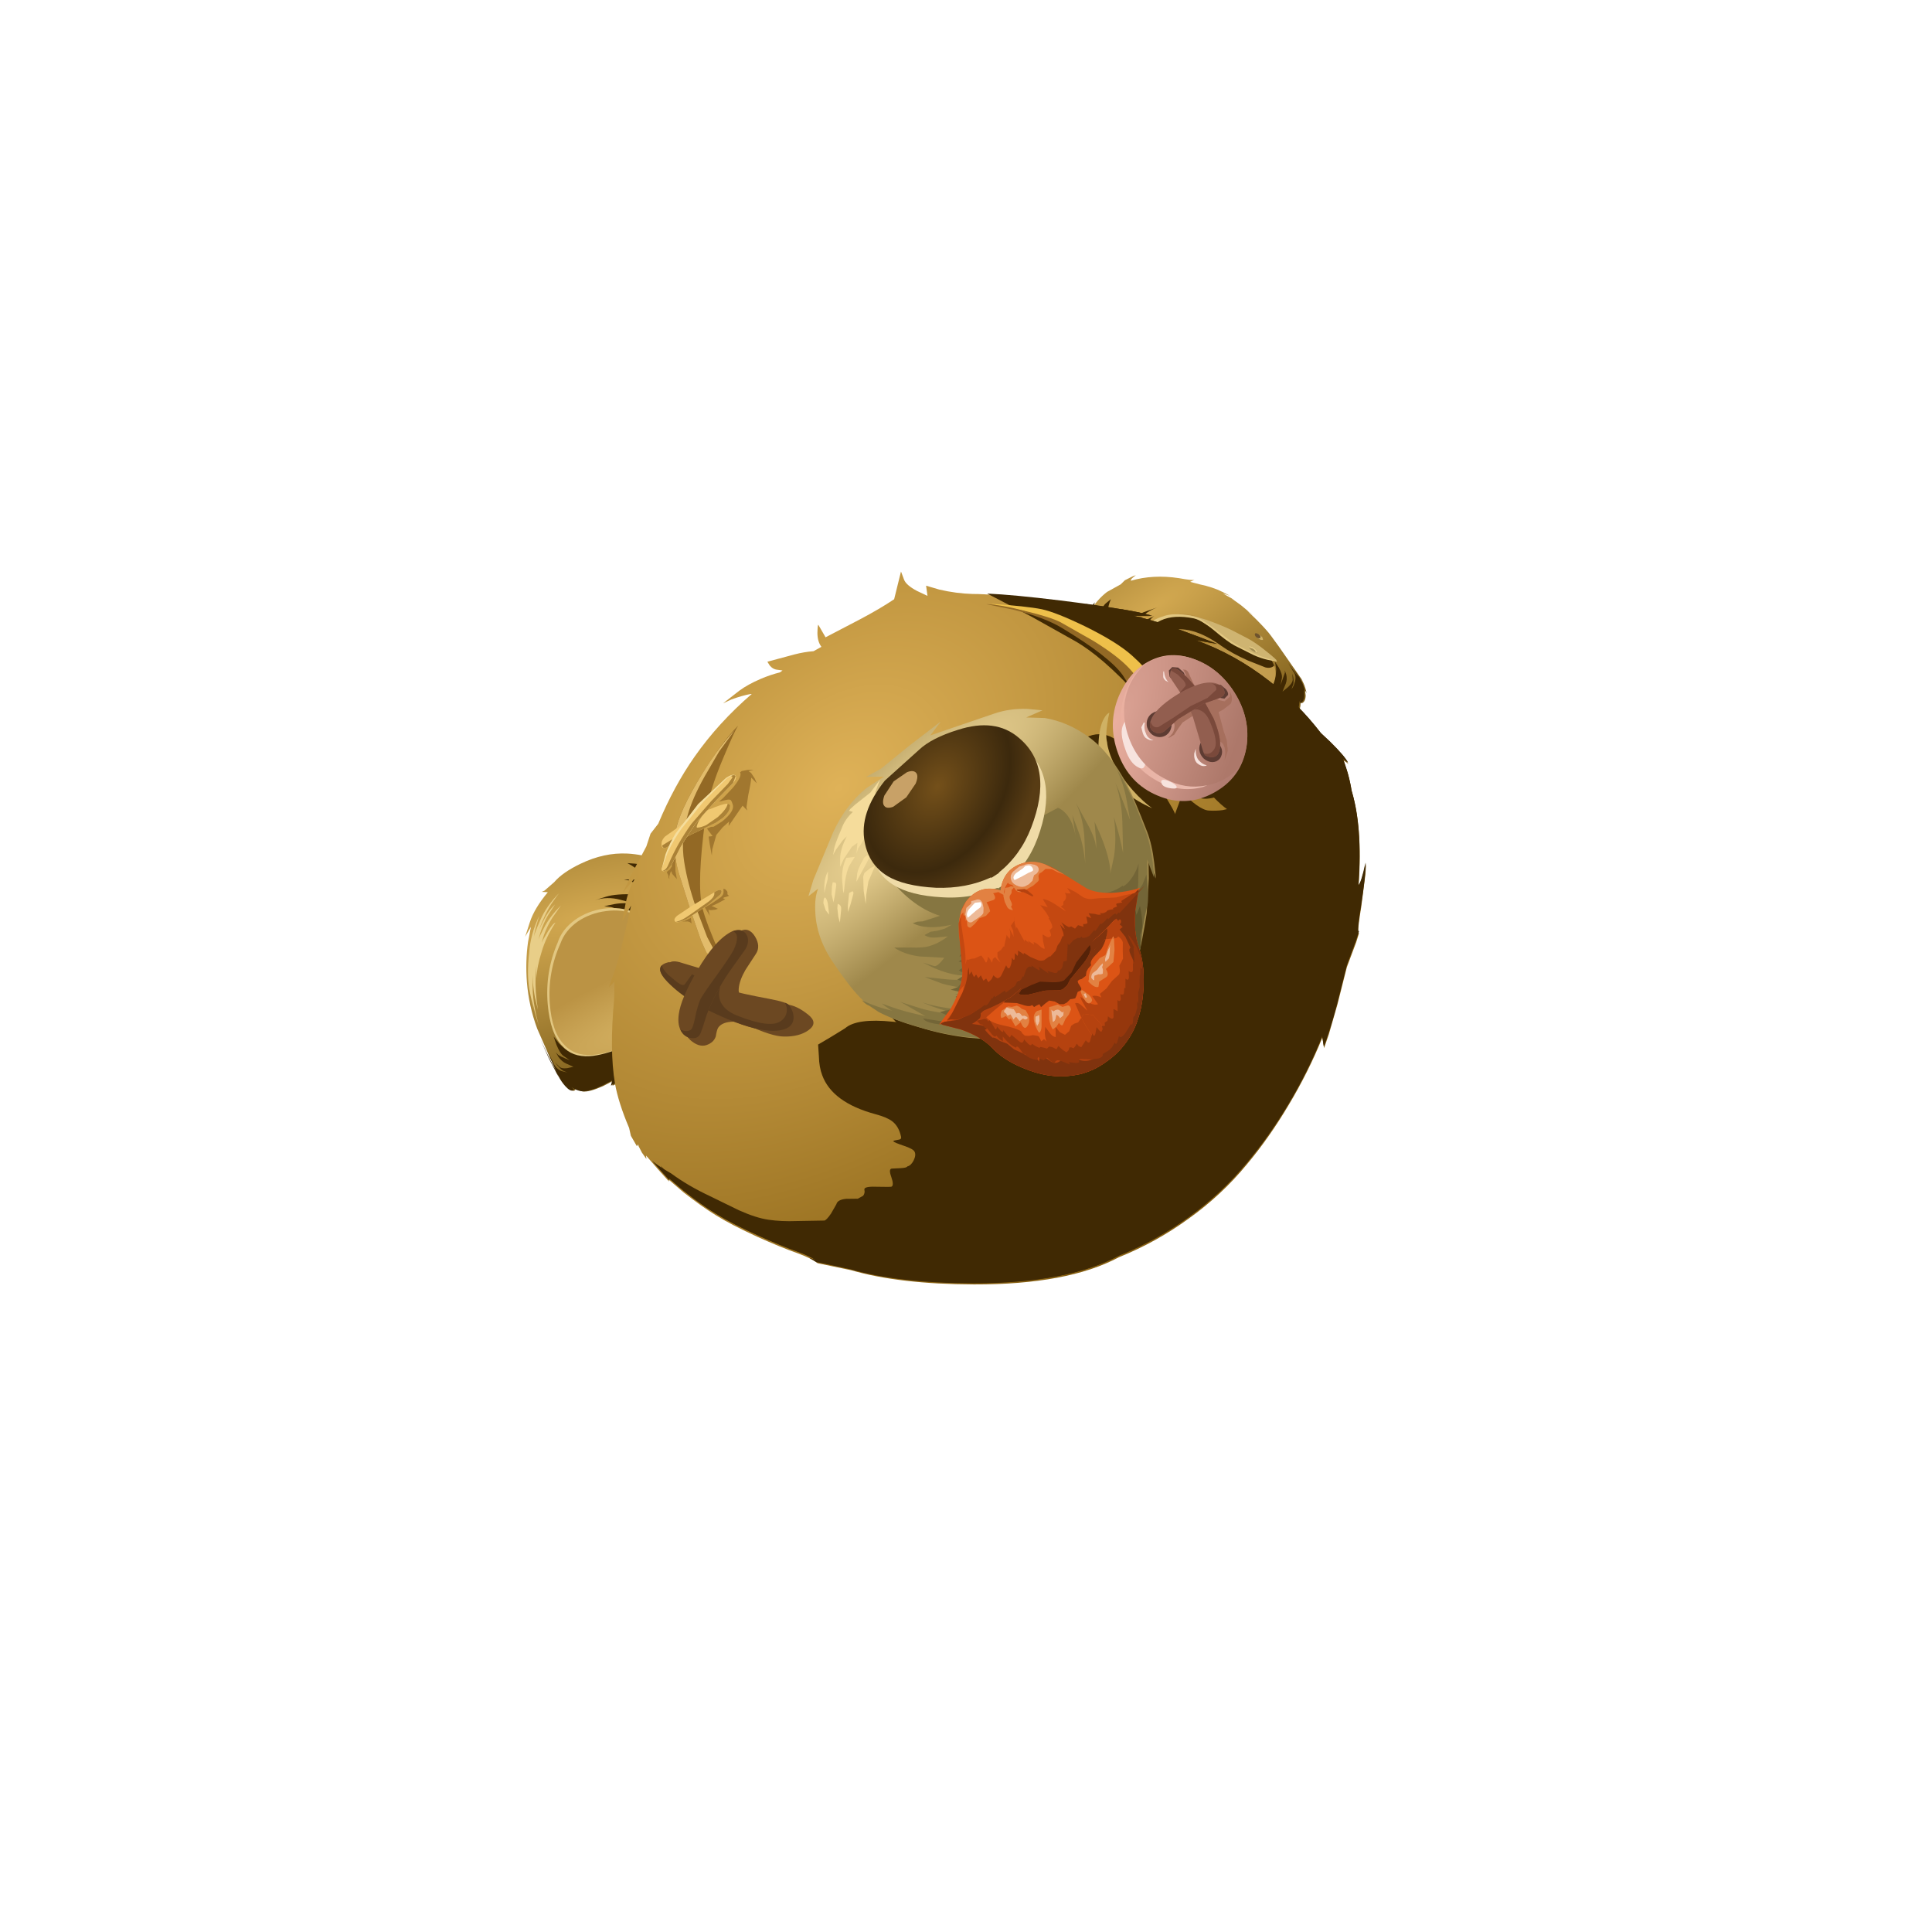 <?xml version="1.0" encoding="UTF-8" standalone="no"?>
<svg xmlns:xlink="http://www.w3.org/1999/xlink" height="300.0px" width="300.0px" xmlns="http://www.w3.org/2000/svg">
  <g transform="matrix(1.0, 0.0, 0.0, 1.0, 0.0, 0.0)">
    <use height="73.1" transform="matrix(0.385, -0.304, 0.304, 0.385, 159.228, 100.263)" width="73.85" xlink:href="#sprite0"/>
    <use height="76.35" transform="matrix(0.385, -0.304, 0.304, 0.385, 70.096, 148.241)" width="78.9" xlink:href="#sprite3"/>
    <use height="221.1" transform="matrix(0.385, -0.304, 0.304, 0.385, 70.029, 141.542)" width="252.0" xlink:href="#shape9"/>
    <use height="208.5" transform="matrix(0.447, -0.201, 0.201, 0.447, 77.05, 126.45)" width="252.8" xlink:href="#sprite6"/>
    <use height="45.15" transform="matrix(0.447, -0.201, 0.201, 0.447, 124.55, 192.85)" width="183.55" xlink:href="#sprite7"/>
    <use height="192.9" transform="matrix(0.447, -0.201, 0.201, 0.447, 81.022, 133.09)" width="251.05" xlink:href="#sprite8"/>
    <use height="88.2" transform="matrix(0.362, -0.166, 0.254, 0.611, 126.982, 133.608)" width="135.75" xlink:href="#sprite9"/>
    <use height="75.0" transform="matrix(0.362, -0.166, 0.254, 0.611, 129.75, 135.6)" width="124.45" xlink:href="#sprite10"/>
    <use height="59.95" transform="matrix(0.454, -0.217, 0.225, 0.381, 153.85, 93.75)" width="34.4" xlink:href="#sprite11"/>
    <use height="31.55" transform="matrix(0.769, -0.608, 0.658, 0.633, 153.141, 93.807)" width="8.45" xlink:href="#shape16"/>
    <use height="29.5" transform="matrix(0.769, -0.608, 0.633, 0.653, 92.382, 130.252)" width="28.9" xlink:href="#shape17"/>
    <use height="37.8" transform="matrix(0.447, -0.201, 0.201, 0.447, 101.65, 150.5)" width="39.1" xlink:href="#sprite12"/>
    <use height="40.25" transform="matrix(0.385, -0.304, 0.304, 0.385, 99.609, 152.382)" width="35.3" xlink:href="#shape19"/>
    <use height="45.65" transform="matrix(0.447, -0.201, 0.201, 0.447, 174.11, 105.972)" width="33.65" xlink:href="#sprite13"/>
    <use height="23.0" transform="matrix(0.769, -0.608, 0.608, 0.769, 167.913, 110.802)" width="21.2" xlink:href="#shape21"/>
    <use height="33.15" transform="matrix(0.447, -0.201, 0.201, 0.447, 167.75, 112.7)" width="10.1" xlink:href="#sprite14"/>
    <use height="2.35" transform="matrix(0.769, -0.608, 0.608, 0.769, 180.112, 121.41)" width="1.65" xlink:href="#shape23"/>
    <use height="0.0" transform="matrix(0.374, -0.18, 0.26, 0.494, 181.15, 153.8)" width="0.0" xlink:href="#sprite15"/>
    <use height="49.05" transform="matrix(0.598, -0.591, 0.688, 0.87, 118.659, 136.274)" width="64.2" xlink:href="#shape24"/>
    <use height="0.0" transform="matrix(0.374, -0.18, 0.26, 0.494, 173.15, 121.2)" width="0.0" xlink:href="#sprite16"/>
    <use height="66.85" transform="matrix(0.374, -0.18, 0.26, 0.494, 125.313, 139.175)" width="125.05" xlink:href="#sprite17"/>
    <use height="48.5" transform="matrix(0.598, -0.591, 0.688, 0.87, 122.906, 134.637)" width="51.0" xlink:href="#shape26"/>
    <use height="22.5" transform="matrix(0.598, -0.591, 0.688, 0.87, 130.505, 127.715)" width="36.0" xlink:href="#shape27"/>
    <use height="30.15" transform="matrix(0.598, -0.591, 0.688, 0.87, 139.155, 150.644)" width="45.95" xlink:href="#shape28"/>
  </g>
  <defs>
    <g id="sprite0" transform="matrix(1.0, 0.0, 0.0, 1.0, -28.0, 61.8)">
      <use height="68.05" transform="matrix(1.0, 0.0, 0.0, 1.0, 39.4, -59.15)" width="51.55" xlink:href="#shape0"/>
      <use height="60.0" transform="matrix(0.97, 0.245, -0.245, 0.97, 42.7, -61.8)" width="61.0" xlink:href="#sprite1"/>
      <use height="40.45" transform="matrix(1.0, 0.0, 0.0, 1.0, 52.25, -42.75)" width="34.2" xlink:href="#shape2"/>
      <use height="28.05" transform="matrix(0.97, 0.245, -0.245, 0.97, 54.088, -44.852)" width="39.85" xlink:href="#sprite2"/>
      <use height="34.7" transform="matrix(1.0, 0.0, 0.0, 1.0, 49.3, -43.2)" width="39.25" xlink:href="#shape4"/>
    </g>
    <g id="shape0" transform="matrix(1.0, 0.0, 0.0, 1.0, -39.4, 59.15)">
      <path d="M83.25 -42.95 Q86.1 -39.55 87.5 -36.5 L88.6 -34.1 87.15 -36.25 87.3 -36.0 88.85 -32.3 88.5 -33.05 89.5 -29.55 90.6 -24.3 89.95 -27.05 90.5 -23.05 Q91.05 -18.2 90.95 -16.15 L90.75 -10.85 90.8 -12.15 90.0 1.4 89.9 0.5 89.9 0.8 Q89.9 2.35 88.55 5.15 L88.7 4.15 87.85 5.55 Q86.4 7.25 85.15 6.6 L86.0 5.75 85.05 6.5 84.45 7.15 Q83.0 8.45 80.85 8.8 L79.0 8.75 79.3 8.55 80.15 8.05 74.5 7.35 71.5 6.45 70.65 6.1 71.3 7.65 Q70.1 7.4 67.2 5.8 65.25 5.1 52.2 -21.55 L39.5 -47.75 40.6 -49.45 Q42.15 -51.55 44.2 -53.4 50.75 -59.2 58.8 -59.15 L63.7 -58.35 65.55 -58.55 68.45 -57.95 69.25 -57.65 68.15 -57.65 Q67.0 -57.6 66.95 -57.25 73.75 -54.5 79.4 -48.45 82.3 -45.15 82.95 -45.0 L81.45 -45.35 83.25 -42.95" fill="url(#gradient0)" fill-rule="evenodd" stroke="none"/>
    </g>
    <radialGradient cx="0" cy="0" gradientTransform="matrix(0.062, 0.07, 0.205, 0.001, 68.6, -46.15)" gradientUnits="userSpaceOnUse" id="gradient0" r="819.2" spreadMethod="pad">
      <stop offset="0.0" stop-color="#d2a850"/>
      <stop offset="1.0" stop-color="#775917"/>
    </radialGradient>
    <g id="sprite1" transform="matrix(1.0, 0.0, 0.0, 1.0, 0.0, 0.0)">
      <use height="60.0" transform="matrix(1.0, 0.0, 0.0, 1.0, 0.0, 0.0)" width="61.0" xlink:href="#shape1"/>
    </g>
    <g id="shape1" transform="matrix(1.0, 0.0, 0.0, 1.0, 0.0, 0.0)">
      <path d="M40.7 44.3 L43.9 48.4 Q43.7 48.85 46.5 48.75 49.6 48.7 51.95 46.8 54.2 45.05 55.2 42.6 L55.75 40.5 56.1 42.7 Q56.3 45.1 55.6 46.15 L54.35 47.95 57.2 44.95 57.45 44.25 57.35 45.6 Q57.05 47.2 56.0 48.25 L54.05 50.1 56.3 49.5 Q58.4 48.75 58.65 47.7 L59.25 46.15 Q58.85 48.6 57.95 49.55 L57.0 50.5 Q57.8 50.2 58.8 49.0 60.25 47.35 59.75 45.7 L59.4 42.55 60.25 47.0 60.4 48.05 Q60.3 45.75 59.7 42.7 L59.6 42.15 61.0 49.4 60.7 48.5 60.75 48.8 Q61.15 50.3 60.5 53.35 L60.45 52.4 59.9 53.9 Q58.95 55.95 57.6 55.6 L58.2 54.6 57.45 55.5 57.0 56.3 Q55.3 58.9 52.1 59.2 L53.05 58.25 47.45 58.95 44.3 58.8 43.35 58.65 44.4 60.0 39.95 59.25 Q37.9 59.05 18.75 36.4 L0.0 14.05 0.1 13.7 0.15 13.65 1.2 10.9 1.25 10.85 Q2.2 8.8 3.75 6.6 L3.85 6.5 5.75 4.25 5.9 4.1 Q7.1 2.8 8.3 1.95 L11.35 0.0 Q9.5 3.0 9.35 4.2 L8.95 6.2 11.0 4.15 Q13.3 2.05 14.5 1.75 L16.45 1.2 Q14.65 2.85 13.65 4.9 L12.7 6.95 15.0 6.4 17.9 5.75 18.85 5.6 Q18.5 5.65 17.8 6.1 16.45 6.9 14.95 8.8 L12.5 12.05 Q20.6 8.7 25.3 9.3 L28.75 9.6 Q24.75 9.35 21.8 10.9 L17.8 13.15 19.7 12.45 23.85 11.75 26.8 11.7 Q26.0 11.8 24.95 12.35 22.9 13.35 21.85 15.35 21.35 18.05 32.55 33.45 L40.7 44.3" fill="#402903" fill-rule="evenodd" stroke="none"/>
    </g>
    <g id="shape2" transform="matrix(1.0, 0.0, 0.0, 1.0, -52.25, 42.75)">
      <path d="M77.85 -33.0 Q84.15 -22.35 85.75 -16.15 87.45 -9.8 84.95 -6.15 82.55 -2.65 76.6 -2.35 71.45 -2.0 64.9 -3.95 60.6 -4.45 55.95 -19.65 52.0 -32.8 52.25 -35.3 55.8 -44.05 65.05 -42.5 73.8 -41.1 77.85 -33.0" fill="url(#gradient1)" fill-rule="evenodd" stroke="none"/>
    </g>
    <radialGradient cx="0" cy="0" gradientTransform="matrix(0.046, -0.012, 0.04, 0.015, 48.05, -8.95)" gradientUnits="userSpaceOnUse" id="gradient1" r="819.2" spreadMethod="pad">
      <stop offset="0.0" stop-color="#d5b263"/>
      <stop offset="1.0" stop-color="#bb9344"/>
    </radialGradient>
    <g id="sprite2" transform="matrix(1.0, 0.0, 0.0, 1.0, 0.0, -0.05)">
      <use height="28.05" transform="matrix(1.0, 0.0, 0.0, 1.0, 0.0, 0.05)" width="39.85" xlink:href="#shape3"/>
    </g>
    <g id="shape3" transform="matrix(1.0, 0.0, 0.0, 1.0, 0.0, -0.05)">
      <path d="M23.35 4.25 L25.9 6.8 Q27.3 8.2 33.0 15.75 38.65 23.15 38.9 23.9 40.05 25.6 39.8 27.95 38.45 28.4 37.05 27.3 L32.85 23.0 Q29.15 18.85 27.15 15.45 21.2 5.1 13.5 4.15 9.55 3.7 5.25 6.4 3.15 7.75 1.8 9.25 L0.0 9.35 Q0.1 8.6 0.75 7.35 2.05 4.85 4.6 2.65 7.55 0.25 11.7 0.05 15.35 -0.15 18.65 1.3 21.3 2.45 23.35 4.25" fill="#402903" fill-rule="evenodd" stroke="none"/>
    </g>
    <g id="shape4" transform="matrix(1.0, 0.0, 0.0, 1.0, -49.3, 43.2)">
      <path d="M73.0 -38.45 L73.9 -37.9 Q75.5 -36.5 77.85 -33.0 80.35 -29.15 82.25 -25.3 L84.65 -20.0 Q85.7 -17.7 86.75 -13.15 87.8 -8.65 87.45 -8.9 87.05 -9.05 86.2 -10.1 85.0 -11.45 83.95 -13.3 82.55 -15.8 80.85 -19.5 78.85 -23.9 78.8 -25.3 78.75 -26.95 76.35 -33.75 76.0 -35.0 74.4 -36.85 L73.0 -38.45" fill="#cfb471" fill-rule="evenodd" stroke="none"/>
      <path d="M52.7 -37.65 Q56.8 -42.7 61.75 -43.15 64.55 -43.4 68.35 -41.95 70.75 -41.05 73.25 -38.65 75.35 -36.6 76.4 -34.85 77.45 -32.95 79.35 -24.8 80.75 -19.35 84.25 -13.3 86.4 -9.75 87.45 -8.9 L87.35 -8.5 85.3 -10.9 Q83.95 -12.6 82.85 -14.7 L80.0 -20.8 Q79.0 -23.0 77.8 -28.9 76.75 -33.7 75.15 -35.6 71.0 -40.45 66.65 -41.5 63.25 -42.35 59.4 -40.8 56.6 -39.8 53.7 -35.3 52.25 -33.05 51.25 -30.75 50.0 -30.45 49.5 -31.15 48.55 -32.55 52.7 -37.65" fill="#e2c781" fill-rule="evenodd" stroke="none"/>
      <path d="M83.85 -17.45 Q84.65 -16.45 84.5 -14.75 84.45 -14.3 84.1 -14.65 83.8 -15.0 83.45 -15.9 83.05 -16.9 83.2 -17.5 L83.85 -17.45" fill="#a28c52" fill-rule="evenodd" stroke="none"/>
      <path d="M84.5 -14.75 Q84.35 -14.2 83.9 -15.05 84.3 -15.45 83.85 -16.55 L83.25 -17.4 83.5 -17.75 83.85 -17.45 Q84.65 -16.45 84.5 -14.75" fill="#e2c781" fill-rule="evenodd" stroke="none"/>
      <path d="M88.15 -18.95 L88.55 -17.45 88.3 -16.8 Q88.25 -16.45 87.9 -16.8 87.45 -17.1 87.15 -18.15 86.8 -19.25 87.25 -19.65 87.7 -20.1 88.15 -18.95" fill="#6e532d" fill-rule="evenodd" stroke="none"/>
      <path d="M88.05 -17.8 Q88.35 -18.0 88.2 -18.9 L88.55 -17.45 88.3 -16.8 Q88.25 -16.45 87.9 -16.8 87.45 -17.1 87.15 -18.15 L87.1 -18.35 Q87.55 -17.4 88.05 -17.8" fill="#d0b265" fill-rule="evenodd" stroke="none"/>
    </g>
    <g id="sprite3" transform="matrix(1.0, 0.0, 0.0, 1.0, 111.3, 72.15)">
      <use height="62.8" transform="matrix(1.0, 0.0, 0.0, 1.0, -108.5, -70.3)" width="72.05" xlink:href="#shape5"/>
      <use height="62.15" transform="matrix(0.97, 0.245, -0.245, 0.97, -96.103, -72.126)" width="65.7" xlink:href="#sprite4"/>
      <use height="41.65" transform="matrix(1.0, 0.0, 0.0, 1.0, -101.7, -56.55)" width="45.95" xlink:href="#shape7"/>
      <use height="35.7" transform="matrix(0.97, 0.245, -0.245, 0.97, -94.775, -71.953)" width="23.0" xlink:href="#sprite5"/>
    </g>
    <g id="shape5" transform="matrix(1.0, 0.0, 0.0, 1.0, 108.5, 70.3)">
      <path d="M-86.1 -63.45 L-89.45 -62.15 -85.5 -64.8 Q-81.6 -67.4 -75.1 -68.75 L-76.55 -70.05 -75.65 -69.8 -71.55 -70.0 Q-67.55 -70.8 -61.35 -69.4 -53.3 -67.6 -47.75 -62.75 -40.35 -56.2 -37.55 -46.35 -36.2 -41.45 -36.5 -38.2 -51.65 -31.1 -64.4 -23.55 L-84.1 -12.05 Q-92.2 -7.3 -92.85 -7.5 L-96.1 -7.8 -97.0 -8.0 -95.7 -9.05 -99.4 -9.75 Q-104.1 -10.95 -105.5 -12.4 L-106.75 -14.3 -107.15 -15.4 -106.95 -14.3 Q-108.0 -13.95 -108.35 -15.85 -108.6 -17.55 -108.35 -19.6 L-108.05 -21.5 -108.35 -20.25 -107.15 -26.8 -104.5 -36.95 Q-102.15 -44.2 -97.95 -50.5 -94.25 -56.0 -89.75 -60.3 L-86.1 -63.45" fill="url(#gradient2)" fill-rule="evenodd" stroke="none"/>
    </g>
    <radialGradient cx="0" cy="0" gradientTransform="matrix(0.053, 0.09, 0.199, 0.048, -72.2, -56.4)" gradientUnits="userSpaceOnUse" id="gradient2" r="819.2" spreadMethod="pad">
      <stop offset="0.0" stop-color="#d2a850"/>
      <stop offset="1.0" stop-color="#775917"/>
    </radialGradient>
    <g id="sprite4" transform="matrix(1.0, 0.0, 0.0, 1.0, -0.1, 0.0)">
      <use height="62.15" transform="matrix(1.0, 0.0, 0.0, 1.0, 0.1, 0.0)" width="65.7" xlink:href="#shape6"/>
    </g>
    <g id="shape6" transform="matrix(1.0, 0.0, 0.0, 1.0, -0.1, 0.0)">
      <path d="M63.65 12.0 Q65.4 15.55 65.8 18.0 52.85 28.6 42.3 39.05 L26.0 55.0 Q19.3 61.6 18.65 61.55 L14.5 62.15 15.5 60.8 11.75 61.0 Q6.9 61.0 5.2 59.9 4.35 59.35 3.5 58.35 L2.85 57.45 3.35 58.4 Q2.4 59.05 1.6 57.3 0.9 55.7 0.65 53.6 L0.5 51.7 0.5 53.0 0.1 46.35 0.1 39.65 0.2 44.1 Q0.3 48.55 0.65 51.1 L0.55 49.8 0.6 43.7 0.8 47.85 Q0.7 49.95 2.0 51.45 L3.6 52.7 2.75 51.8 Q2.25 51.25 1.75 49.65 L1.35 48.2 2.0 49.85 Q2.3 50.9 4.15 51.45 L6.1 51.85 4.4 49.95 Q3.45 48.9 3.05 47.05 L2.9 45.45 3.15 46.2 Q3.35 46.9 5.9 49.5 L4.65 47.45 Q3.95 46.35 4.05 43.35 L4.3 40.55 4.95 43.2 Q5.95 46.15 8.0 48.0 10.15 50.05 13.05 50.15 15.5 50.25 15.5 49.8 14.85 50.15 18.65 45.4 L27.85 33.85 Q40.7 17.6 40.75 14.75 39.8 12.3 37.65 10.6 L35.75 9.45 38.95 10.15 Q42.15 10.95 45.45 13.1 L41.2 9.65 Q37.95 7.0 33.85 6.5 L37.55 6.95 Q40.85 7.35 46.45 10.15 51.15 12.55 51.45 13.0 L49.0 8.85 Q47.5 6.4 46.05 5.1 L44.9 4.35 45.95 4.75 51.7 7.3 50.8 4.8 Q49.9 2.35 48.0 0.0 L50.15 1.15 Q52.25 2.25 56.0 7.4 L55.8 5.15 Q55.6 3.6 53.8 0.05 60.1 4.9 63.65 12.0" fill="#402903" fill-rule="evenodd" stroke="none"/>
    </g>
    <g id="shape7" transform="matrix(1.0, 0.0, 0.0, 1.0, 101.7, 56.55)">
      <path d="M-69.35 -24.5 Q-82.9 -13.1 -86.4 -15.35 -93.5 -17.45 -96.85 -19.8 -101.45 -23.0 -101.65 -27.7 -102.25 -33.1 -97.1 -40.95 -91.4 -49.55 -82.55 -54.3 -78.9 -56.75 -73.8 -56.55 -68.95 -56.3 -64.5 -53.75 -59.9 -51.05 -57.6 -46.9 -55.05 -42.3 -56.0 -37.0 -59.35 -33.0 -69.35 -24.5" fill="#e2c781" fill-rule="evenodd" stroke="none"/>
      <path d="M-69.1 -24.15 Q-82.2 -13.05 -85.75 -15.25 -92.65 -17.3 -96.1 -19.7 -100.65 -22.95 -100.95 -27.65 -101.6 -33.1 -96.45 -40.7 -90.8 -49.0 -82.0 -53.55 -78.35 -55.85 -73.4 -55.6 -68.65 -55.25 -64.35 -52.65 -59.9 -50.05 -57.7 -45.9 -55.15 -41.4 -56.15 -36.3 -62.5 -29.75 -69.1 -24.15" fill="url(#gradient3)" fill-rule="evenodd" stroke="none"/>
    </g>
    <radialGradient cx="0" cy="0" gradientTransform="matrix(-0.021, -0.026, -0.091, -0.017, -67.85, -15.25)" gradientUnits="userSpaceOnUse" id="gradient3" r="819.2" spreadMethod="pad">
      <stop offset="0.0" stop-color="#d5b263"/>
      <stop offset="1.0" stop-color="#bb9344"/>
    </radialGradient>
    <g id="sprite5" transform="matrix(1.0, 0.0, 0.0, 1.0, 0.0, -0.1)">
      <use height="35.7" transform="matrix(1.0, 0.0, 0.0, 1.0, 0.0, 0.1)" width="23.0" xlink:href="#shape8"/>
    </g>
    <g id="shape8" transform="matrix(1.0, 0.0, 0.0, 1.0, 0.0, -0.1)">
      <path d="M14.3 4.1 L12.6 6.1 Q10.95 8.0 10.1 9.4 10.65 8.55 14.1 5.45 17.55 2.25 23.0 0.1 22.35 0.4 19.8 1.95 16.4 4.05 12.5 8.05 L14.9 6.05 Q17.5 3.85 20.35 2.85 L17.1 4.95 Q13.95 7.15 11.05 10.8 11.6 10.2 14.0 8.3 17.05 5.75 21.95 3.9 L17.85 6.35 Q15.25 8.1 13.15 10.3 L11.55 12.15 Q12.0 11.7 14.85 9.7 16.65 8.5 17.6 8.2 L18.15 8.15 Q13.5 11.1 10.4 14.75 7.0 18.55 5.5 21.7 6.35 19.55 7.15 17.9 L5.3 21.45 Q3.4 25.15 1.8 31.0 L2.45 27.5 Q2.9 25.35 3.85 22.65 L4.75 20.3 2.85 24.65 Q1.0 29.2 0.0 35.8 L0.3 33.25 Q0.5 31.7 1.05 28.9 L1.6 26.4 0.45 30.85 1.65 25.35 Q2.75 19.95 6.7 13.35 9.35 8.35 14.3 4.1" fill="#e8ce88" fill-rule="evenodd" stroke="none"/>
    </g>
    <g id="shape9" transform="matrix(1.0, 0.0, 0.0, 1.0, 127.35, 119.15)">
      <path d="M57.15 -103.3 Q60.55 -99.05 64.55 -95.7 69.25 -92.05 82.15 -79.3 93.7 -67.75 97.45 -63.3 102.25 -58.2 104.75 -54.65 L100.05 -58.35 102.35 -55.4 106.75 -49.15 112.15 -40.2 115.4 -34.85 110.75 -40.0 Q117.75 -28.75 121.0 -15.3 123.7 -4.0 123.55 7.65 L124.15 11.8 Q124.95 18.1 124.5 20.35 124.45 19.4 124.0 18.45 L122.95 21.35 Q121.9 24.25 119.9 27.9 L120.25 27.0 Q115.95 38.6 102.85 52.85 L102.9 52.85 Q104.15 52.9 109.25 48.6 L107.1 51.0 99.7 58.25 Q95.15 62.4 94.1 63.75 93.65 64.45 94.05 64.3 L91.5 66.05 84.3 70.4 74.6 77.85 66.65 83.55 62.75 86.05 64.4 83.1 Q54.1 88.95 42.75 93.25 31.55 97.55 20.7 99.8 8.5 102.45 -4.3 101.85 -17.0 101.35 -29.25 97.75 -47.35 94.5 -70.55 76.1 -89.15 61.3 -98.3 48.45 L-105.25 40.15 Q-105.9 37.55 -108.3 33.7 -111.3 28.95 -115.0 21.85 -119.2 13.65 -121.1 8.35 -123.0 3.15 -124.7 -3.9 L-125.85 -9.8 -126.15 -9.3 -126.5 -14.7 -126.75 -20.25 -127.35 -19.35 -127.2 -21.85 -126.75 -24.15 -126.5 -24.55 -127.2 -24.4 -126.65 -28.15 -125.55 -30.45 Q-123.25 -38.85 -120.35 -44.25 -115.25 -53.6 -103.85 -65.55 L-100.5 -69.65 -102.95 -69.4 -98.75 -72.0 Q-94.8 -74.35 -81.45 -85.3 L-86.7 -83.15 Q-86.65 -83.15 -82.45 -86.85 -79.7 -89.2 -76.65 -90.65 L-74.1 -91.65 -80.95 -90.1 Q-78.35 -91.35 -75.85 -92.7 L-66.05 -97.0 -62.5 -99.35 -58.65 -100.3 Q-47.3 -106.6 -36.4 -109.85 -23.85 -113.6 -9.95 -114.2 L-10.3 -114.45 Q-12.7 -115.7 -16.0 -116.8 L-18.9 -117.5 -12.35 -117.45 Q-9.1 -117.35 -4.8 -116.2 -1.5 -115.3 1.25 -114.05 L2.3 -114.0 1.25 -115.1 Q0.15 -116.1 0.1 -117.7 L0.25 -119.15 8.4 -115.65 Q11.35 -114.35 13.8 -112.7 L16.6 -112.25 Q16.65 -114.35 18.35 -116.5 20.05 -118.55 20.15 -118.3 L19.5 -113.8 31.35 -111.55 Q38.65 -110.2 44.0 -109.8 L51.15 -115.35 50.3 -112.7 Q49.75 -110.95 51.3 -107.4 L52.95 -104.1 54.6 -106.9 57.15 -103.3" fill="url(#gradient4)" fill-rule="evenodd" stroke="none"/>
    </g>
    <radialGradient cx="0" cy="0" gradientTransform="matrix(0.043, 0.186, 0.282, -0.043, -6.85, -73.75)" gradientUnits="userSpaceOnUse" id="gradient4" r="819.2" spreadMethod="pad">
      <stop offset="0.0" stop-color="#dfb258"/>
      <stop offset="1.0" stop-color="#886113"/>
    </radialGradient>
    <g id="sprite6" transform="matrix(1.0, 0.0, 0.0, 1.0, 0.0, 0.0)">
      <use height="208.5" transform="matrix(1.0, 0.0, 0.0, 1.0, 0.0, 0.0)" width="252.8" xlink:href="#shape10"/>
    </g>
    <g id="shape10" transform="matrix(1.0, 0.0, 0.0, 1.0, 0.0, 0.0)">
      <path d="M250.4 87.45 Q252.7 93.4 252.8 95.65 L251.85 93.95 251.55 97.0 Q251.25 100.1 250.2 104.15 L250.3 103.15 Q249.0 115.5 239.8 132.5 L239.85 132.5 Q241.0 132.25 244.9 126.9 242.95 131.0 238.05 138.5 234.65 143.65 234.0 145.2 233.7 146.0 234.1 145.75 L232.0 148.05 226.1 154.05 218.5 163.65 Q214.3 168.95 209.0 174.5 L209.9 171.25 Q201.4 179.45 191.45 186.4 181.6 193.3 171.65 198.1 160.45 203.65 147.9 206.25 135.45 208.85 122.7 208.35 104.3 209.65 77.35 197.5 55.7 187.7 43.65 177.45 L34.9 171.1 Q33.6 168.75 30.35 165.6 26.3 161.75 21.0 155.75 14.9 148.85 11.75 144.15 8.6 139.6 5.25 133.15 L2.65 127.75 2.5 128.3 0.85 123.15 0.0 120.35 Q1.45 123.15 3.9 126.5 7.1 132.2 12.25 138.2 L18.65 145.9 Q22.7 150.45 26.05 152.55 29.5 154.75 33.95 156.55 L42.0 160.0 Q42.6 160.25 44.9 158.85 L47.65 156.85 Q48.55 155.7 51.1 156.55 L54.55 158.05 56.45 157.9 Q57.4 157.4 57.6 156.35 57.8 155.2 61.35 156.95 65.55 158.95 65.85 158.95 66.8 158.9 67.05 156.1 67.25 153.45 68.25 153.75 L70.8 154.75 Q72.7 155.5 73.05 155.15 74.2 155.4 75.65 154.25 77.15 153.0 77.05 151.8 77.0 150.85 74.85 148.85 72.45 146.65 72.2 146.0 L72.75 146.0 74.25 146.35 Q74.95 146.5 75.1 145.75 75.8 142.5 74.55 140.15 73.55 138.3 70.6 135.9 59.7 126.95 60.3 117.8 60.45 115.05 61.8 111.85 L63.1 108.35 68.0 107.8 73.0 107.15 Q77.75 105.7 87.65 111.45 98.3 117.7 103.05 117.4 L113.3 116.7 106.5 119.1 112.1 119.55 Q120.0 119.55 131.1 117.45 142.1 115.25 149.3 112.3 152.9 110.8 154.25 109.85 L153.25 114.65 166.75 104.85 165.55 108.15 Q164.75 112.2 166.55 116.0 168.35 119.8 170.1 104.7 L171.55 88.85 182.5 90.7 Q193.4 92.25 194.55 90.05 195.05 89.2 198.55 85.7 201.1 83.15 200.7 81.75 203.6 90.0 206.4 91.5 208.5 92.6 210.4 93.15 L211.85 93.45 Q210.75 91.65 209.5 88.2 207.0 81.35 206.35 73.4 205.55 63.4 200.8 48.9 195.6 33.1 189.75 25.1 L180.3 12.35 170.55 0.0 Q177.9 3.7 190.8 11.5 201.15 17.8 206.15 21.2 212.0 24.95 215.3 27.8 L209.85 25.35 212.8 27.65 218.6 32.65 226.05 39.95 230.45 44.4 224.75 40.55 Q234.25 49.7 240.7 61.95 246.1 72.25 248.8 83.6 L250.4 87.45" fill="#402903" fill-rule="evenodd" stroke="none"/>
    </g>
    <g id="sprite7" transform="matrix(1.0, 0.0, 0.0, 1.0, 0.0, 0.0)">
      <use height="45.15" transform="matrix(1.0, 0.0, 0.0, 1.0, 0.0, 0.0)" width="183.55" xlink:href="#shape11"/>
    </g>
    <g id="shape11" transform="matrix(1.0, 0.0, 0.0, 1.0, 0.0, 0.0)">
      <path d="M133.75 14.8 Q144.5 10.2 150.65 5.8 L152.7 4.15 151.8 5.75 156.2 1.35 155.3 3.05 Q145.1 11.7 130.75 17.2 117.8 22.15 103.35 23.85 L96.75 24.35 90.1 24.55 93.4 24.35 Q114.2 23.2 133.75 14.8" fill="#402903" fill-rule="evenodd" stroke="none"/>
      <path d="M173.8 8.45 Q177.5 5.9 179.85 3.6 L183.55 0.0 173.45 10.75 Q157.05 25.7 138.3 34.75 127.1 40.3 114.55 42.9 102.1 45.5 89.35 45.0 70.95 46.3 44.0 34.15 22.35 24.35 10.3 14.1 2.0 7.95 1.55 7.75 L0.0 5.5 Q5.0 10.0 10.3 13.05 L19.9 18.15 12.5 12.15 8.75 8.3 11.75 10.85 Q15.4 13.8 18.75 15.5 L25.1 18.55 19.75 14.2 Q21.7 15.55 24.75 16.85 L29.9 18.95 Q21.2 13.55 18.55 11.25 L15.85 9.0 19.35 11.1 Q23.2 13.3 24.7 13.85 L27.0 14.8 21.05 9.6 28.75 12.8 Q37.1 18.25 43.1 21.3 51.15 25.4 58.85 27.3 63.65 28.45 69.9 28.8 L81.05 28.9 92.45 28.7 103.8 28.05 Q115.45 26.8 126.7 23.15 138.6 19.2 148.4 13.1 L141.2 21.1 137.75 24.7 141.0 23.4 Q145.3 21.25 150.4 17.25 158.5 10.85 161.8 7.6 L155.5 15.0 159.55 12.65 Q164.25 9.7 167.5 6.8 L173.9 0.75 170.8 5.3 Q167.1 10.35 164.05 12.95 L158.15 17.9 163.95 14.35 Q170.0 10.45 172.0 8.55 L172.2 8.35 175.1 5.6 170.6 10.55 173.8 8.45" fill="#402903" fill-rule="evenodd" stroke="none"/>
    </g>
    <g id="sprite8" transform="matrix(1.0, 0.0, 0.0, 1.0, -0.05, 0.0)">
      <use height="192.9" transform="matrix(1.0, 0.0, 0.0, 1.0, 0.05, 0.0)" width="251.05" xlink:href="#shape12"/>
    </g>
    <g id="shape12" transform="matrix(1.0, 0.0, 0.0, 1.0, -0.05, 0.0)">
      <path d="M204.35 134.95 Q209.35 129.25 210.75 126.7 211.65 125.1 210.75 124.7 L209.65 124.65 Q207.9 129.45 206.15 132.2 L204.35 134.95 M216.05 135.65 L215.75 134.7 Q211.95 139.95 209.7 141.45 L207.4 142.9 210.5 141.15 214.9 138.0 Q216.1 136.85 216.05 135.65 M221.65 121.95 Q222.7 119.8 221.95 118.7 L220.95 117.95 Q219.95 122.25 217.9 125.25 L215.8 128.2 Q219.95 125.4 221.65 121.95 M217.2 114.65 L213.75 123.6 212.35 127.3 213.8 125.95 Q215.4 124.15 216.4 121.8 217.35 119.45 217.9 116.45 L218.25 113.95 217.2 114.65 M225.45 123.1 L229.9 118.45 Q232.65 114.95 234.15 111.65 L230.95 115.05 Q225.8 120.75 225.2 121.65 L223.1 125.2 225.45 123.1 M226.55 103.3 L225.25 104.6 Q223.8 106.2 223.35 107.85 222.65 110.55 222.65 113.35 L226.55 103.3 M233.3 105.4 L233.9 99.65 234.0 96.8 230.85 102.85 Q229.7 104.3 229.05 107.3 L228.15 112.2 227.25 116.1 Q232.85 109.2 233.3 105.4 M239.15 97.25 L239.25 93.3 238.7 90.35 236.45 95.45 236.85 97.6 Q237.15 100.05 236.75 102.1 L235.85 106.35 237.5 103.3 Q239.1 99.75 239.15 97.25 M232.5 78.65 L231.3 76.6 231.15 79.55 Q230.85 82.95 230.35 85.15 229.55 88.65 229.55 90.6 232.4 86.8 233.1 83.3 233.55 81.1 232.5 78.65 M236.25 83.65 L235.2 82.4 235.25 83.55 Q235.05 85.3 233.95 88.0 232.05 92.35 231.85 95.35 L233.65 93.5 Q235.65 91.0 236.35 88.15 237.1 85.35 236.25 83.65 M239.6 77.4 L238.25 75.85 237.9 75.3 237.95 77.8 Q238.05 80.4 238.5 80.85 L239.2 81.5 239.9 79.95 Q240.45 78.2 239.6 77.4 M235.6 73.8 Q235.7 71.8 234.55 68.4 L233.35 65.35 233.2 66.45 233.0 69.15 Q233.0 71.35 234.0 74.7 L235.15 78.25 235.6 73.8 M238.85 64.8 L239.85 65.3 Q238.5 61.7 237.5 61.05 L237.8 62.7 Q238.25 64.45 238.85 64.8 M229.25 66.7 L228.75 68.65 Q228.15 71.0 228.05 72.7 227.85 75.45 228.5 78.25 229.7 73.65 229.7 70.5 L229.5 67.4 229.25 66.7 M227.0 60.85 Q227.05 57.9 225.55 55.9 L225.55 57.2 Q225.6 58.7 226.15 59.55 L227.0 60.85 M233.1 61.6 Q233.85 60.0 233.1 58.0 L231.95 55.45 231.4 54.4 231.45 56.8 Q231.55 59.4 231.8 60.1 232.2 61.25 233.1 61.6 M243.5 79.25 L243.2 81.15 242.9 84.05 242.95 85.3 Q244.5 83.15 244.45 81.8 244.4 80.95 243.95 80.0 L243.5 79.25 M247.1 68.0 L248.7 71.85 Q251.0 77.8 251.1 80.05 L250.15 78.35 249.85 81.4 Q249.55 84.5 248.5 88.55 L248.6 87.55 Q247.3 99.9 238.1 116.9 L238.15 116.9 Q239.3 116.65 243.2 111.3 241.25 115.4 236.35 122.9 232.95 128.05 232.3 129.6 232.0 130.4 232.4 130.15 L230.3 132.45 224.4 138.45 216.8 148.05 Q212.6 153.35 207.3 158.9 L208.2 155.65 Q199.7 163.85 189.75 170.8 179.9 177.7 169.95 182.5 158.75 188.05 146.2 190.65 133.75 193.25 121.0 192.75 102.6 194.05 75.65 181.9 54.0 172.1 41.95 161.85 L33.2 155.5 Q31.9 153.15 28.65 150.0 24.6 146.15 19.3 140.15 13.2 133.25 10.05 128.55 6.3 123.2 2.55 115.55 L2.6 115.6 Q0.8 111.85 0.25 109.15 L0.05 107.25 0.9 109.7 Q1.75 112.15 4.1 116.95 L3.65 113.9 5.95 117.45 Q9.15 122.2 13.9 127.9 19.85 134.85 25.05 139.4 29.75 143.5 38.9 150.0 44.9 153.7 47.85 150.7 55.15 155.3 65.35 159.3 72.5 162.1 83.9 165.6 103.95 171.8 129.95 166.9 145.35 163.9 153.75 161.3 157.7 160.1 162.45 157.95 L170.8 154.0 Q171.25 154.65 172.15 154.85 173.1 155.05 173.9 154.55 188.6 145.3 201.5 129.85 202.05 130.05 202.5 129.85 203.1 129.6 203.9 128.4 L206.9 122.35 Q208.7 118.65 209.7 117.1 L210.35 116.25 210.3 119.5 218.3 108.25 Q220.15 105.75 221.4 102.45 L222.25 99.65 226.35 98.55 225.0 95.15 Q224.15 92.95 224.95 87.4 L225.9 82.3 223.7 86.55 Q224.6 80.65 224.6 72.75 224.65 67.85 222.85 64.7 L221.05 62.45 223.35 61.85 221.1 57.6 219.35 54.0 219.3 53.65 222.5 52.8 221.65 49.2 219.5 42.95 218.05 39.3 213.75 34.8 216.65 36.65 Q219.55 38.45 222.6 41.85 L222.15 40.8 220.25 37.4 218.6 34.75 223.75 39.2 222.4 36.85 220.45 34.45 215.25 28.2 218.5 30.2 Q221.95 32.45 223.1 33.9 L225.0 36.2 223.1 31.75 Q220.55 26.6 217.1 23.1 L211.35 17.35 215.15 19.8 Q219.1 22.45 220.55 23.8 L222.85 25.9 216.7 19.75 Q209.45 12.7 204.85 9.15 L197.45 3.6 200.4 4.75 195.7 0.0 204.45 5.6 Q210.3 9.35 213.6 12.2 L208.15 9.75 211.1 12.05 Q214.55 14.8 216.9 17.05 L224.35 24.35 228.75 28.8 223.05 24.95 Q232.55 34.1 239.0 46.35 244.4 56.65 247.1 68.0" fill="#402903" fill-rule="evenodd" stroke="none"/>
    </g>
    <g id="sprite9" transform="matrix(1.0, 0.0, 0.0, 1.0, 0.05, 0.0)">
      <use height="88.2" transform="matrix(1.0, 0.0, 0.0, 1.0, -0.05, 0.0)" width="135.75" xlink:href="#shape13"/>
    </g>
    <g id="shape13" transform="matrix(1.0, 0.0, 0.0, 1.0, 0.05, 0.0)">
      <path d="M134.15 17.5 L135.5 23.5 Q136.1 27.45 135.0 29.4 134.15 29.15 133.85 28.95 L134.15 31.85 Q134.3 33.65 134.0 34.75 L132.7 33.6 132.15 36.8 131.5 39.95 130.95 39.05 130.35 38.2 Q129.35 39.8 128.2 42.75 L126.3 47.4 125.65 44.65 123.85 48.8 Q122.7 51.4 121.5 52.75 L121.3 51.4 121.25 50.05 Q119.6 51.3 116.9 54.5 L112.55 59.0 112.45 57.5 Q110.15 57.8 107.1 61.45 L102.15 66.85 101.85 65.15 100.3 66.55 Q100.25 70.1 95.6 75.1 91.8 79.2 89.05 80.6 L89.0 79.9 88.95 79.2 Q87.05 80.65 84.85 83.1 L81.1 87.5 80.7 84.7 Q79.75 84.95 78.35 86.05 L76.05 87.6 Q75.95 85.9 75.0 86.35 74.0 86.8 73.9 88.2 L72.25 85.45 Q71.3 83.65 70.05 83.2 L69.7 84.9 Q66.95 83.85 65.5 82.85 L64.1 81.85 Q63.4 81.55 62.55 82.15 62.6 81.15 62.15 80.05 L55.4 76.1 Q51.3 73.6 48.45 73.0 L48.55 74.3 Q46.0 73.6 42.85 71.0 L37.7 66.65 37.65 67.4 Q37.6 68.05 37.7 68.35 34.9 68.2 31.5 65.2 L26.15 60.3 Q27.25 61.5 27.7 63.1 25.35 63.15 22.05 60.0 18.55 56.2 17.1 54.95 L14.35 53.15 11.5 51.4 Q9.3 49.7 7.3 47.0 L3.8 41.9 Q1.45 38.4 0.4 33.1 -0.8 27.05 1.25 23.95 L65.25 6.65 84.6 3.95 103.65 1.3 114.65 0.0 Q121.0 -0.15 124.75 2.8 L129.4 6.45 Q132.15 8.85 132.75 10.6 133.95 14.05 134.15 17.5" fill="#402903" fill-rule="evenodd" stroke="none"/>
    </g>
    <g id="sprite10" transform="matrix(1.0, 0.0, 0.0, 1.0, 0.0, 0.0)">
      <use height="75.0" transform="matrix(1.0, 0.0, 0.0, 1.0, 0.0, 0.0)" width="124.45" xlink:href="#shape14"/>
    </g>
    <g id="shape14" transform="matrix(1.0, 0.0, 0.0, 1.0, 0.0, 0.0)">
      <path d="M122.95 3.4 Q123.6 4.6 123.8 6.8 L124.0 10.35 124.45 16.5 Q124.4 20.15 123.25 22.5 L122.55 22.5 Q122.2 23.25 121.9 24.9 L121.2 27.25 121.0 26.75 Q120.55 27.7 120.25 29.55 L119.65 32.45 Q118.3 36.1 113.75 39.9 L110.05 43.05 Q107.65 44.9 105.95 45.45 L103.45 46.0 Q102.1 46.25 100.95 46.75 L100.4 48.95 Q99.6 52.4 97.25 55.6 L92.25 61.35 92.75 59.65 88.55 63.85 Q85.55 66.5 83.85 66.8 L83.7 65.6 77.5 71.7 77.45 70.9 77.3 70.1 75.4 72.1 73.35 73.9 72.95 70.9 Q72.1 71.15 71.1 72.35 L69.35 74.25 Q68.25 72.5 67.25 72.1 67.05 72.75 67.05 75.0 L64.55 73.0 Q63.05 71.55 62.0 71.1 L62.0 72.9 Q60.3 72.7 57.9 70.9 55.1 68.85 53.95 68.45 L53.95 69.2 Q53.35 69.0 52.65 68.25 L51.45 66.95 49.1 65.25 46.8 63.5 47.2 64.4 Q43.25 61.4 40.9 58.8 38.1 55.75 36.3 52.05 L32.15 50.1 Q29.8 48.9 28.55 47.55 L29.05 48.45 29.35 49.3 Q26.2 48.6 21.65 45.15 16.85 41.5 14.25 40.7 L14.05 42.05 Q12.75 40.95 10.7 38.2 8.75 35.55 7.35 34.4 4.05 31.7 2.65 30.05 0.25 27.25 0.0 24.45 L84.75 1.05 98.55 0.15 Q106.4 -0.2 112.3 0.2 L118.2 0.6 Q121.75 1.25 122.95 3.4" fill="#402903" fill-rule="evenodd" stroke="none"/>
    </g>
    <g id="sprite11" transform="matrix(1.0, 0.0, 0.0, 1.0, 0.0, 0.0)">
      <use height="59.95" transform="matrix(1.0, 0.0, 0.0, 1.0, 0.0, 0.0)" width="34.4" xlink:href="#shape15"/>
    </g>
    <g id="shape15" transform="matrix(1.0, 0.0, 0.0, 1.0, 0.0, 0.0)">
      <path d="M0.0 0.0 Q9.15 6.2 12.75 9.5 16.1 12.7 21.55 21.45 27.65 31.35 29.55 38.05 31.2 43.8 31.8 49.6 32.25 54.1 32.55 54.5 33.3 55.4 33.95 57.2 34.6 59.05 34.3 59.5 L27.6 59.85 25.8 57.95 Q25.6 48.6 25.85 44.6 26.05 41.85 22.85 33.25 19.8 25.1 17.4 21.1 9.9 9.0 6.25 5.95 3.15 3.35 0.0 0.0" fill="#eec04a" fill-rule="evenodd" stroke="none"/>
    </g>
    <g id="shape16" transform="matrix(1.0, 0.0, 0.0, 1.0, -7.7, 31.05)">
      <path d="M7.7 -31.05 Q9.35 -29.3 11.3 -25.85 13.3 -22.5 13.85 -20.7 L15.35 -14.65 Q16.3 -10.05 16.15 -7.2 16.0 -4.35 15.15 -1.6 L14.35 0.5 13.05 0.4 14.65 -7.0 Q15.3 -10.9 13.35 -19.75 12.65 -23.0 10.1 -27.35 L7.7 -31.05" fill="#936925" fill-rule="evenodd" stroke="none"/>
    </g>
    <g id="shape17" transform="matrix(1.0, 0.0, 0.0, 1.0, 28.85, 29.4)">
      <path d="M-4.2 -21.0 Q-4.85 -20.3 -6.5 -18.95 L-8.05 -17.5 -8.3 -17.0 -8.3 -18.15 -12.15 -16.9 -11.6 -17.45 -13.0 -17.35 -14.55 -17.0 -16.6 -15.5 -17.35 -14.7 -16.3 -16.5 -15.8 -17.3 -15.6 -17.6 -15.1 -17.25 -15.0 -18.15 -14.95 -18.55 -14.9 -18.85 -14.25 -18.65 -13.95 -18.4 -12.35 -18.2 Q-9.75 -18.25 -9.3 -19.35 -9.0 -20.0 -9.05 -20.2 -9.1 -20.45 -9.6 -20.7 L-10.55 -21.2 -9.65 -21.25 -7.4 -21.6 Q-5.25 -22.1 -4.95 -22.75 L-4.9 -22.9 -4.55 -22.9 -3.8 -22.45 -3.05 -21.8 -3.8 -22.15 -3.7 -21.65 -3.9 -20.5 -4.2 -19.65 -4.2 -21.0" fill="#a1772f" fill-rule="evenodd" stroke="none"/>
      <path d="M-22.7 -18.1 L-22.2 -18.3 Q-21.75 -18.45 -21.85 -18.15 L-22.45 -17.45 -23.25 -16.45 -23.95 -15.25 -23.9 -16.45 -23.7 -16.95 -24.0 -16.8 -24.55 -16.4 -24.8 -16.05 -24.75 -16.3 -24.5 -16.7 -24.4 -17.05 -24.35 -17.25 -24.15 -17.3 -24.0 -17.3 -23.7 -17.3 -23.1 -17.5 -22.7 -18.1" fill="#a1772f" fill-rule="evenodd" stroke="none"/>
      <path d="M-21.95 -7.65 L-22.7 -7.85 -22.95 -7.95 -22.85 -7.7 -22.55 -6.9 -22.95 -7.05 -23.5 -7.45 -23.75 -7.75 -24.25 -6.8 -23.9 -8.45 -23.5 -8.4 -22.45 -8.25 -20.95 -8.15 Q-20.35 -8.15 -20.0 -8.6 L-19.7 -9.0 -19.6 -8.85 Q-19.5 -8.7 -19.55 -8.45 -19.5 -8.15 -19.85 -7.85 L-19.85 -7.45 -20.1 -7.55 -20.55 -7.75 -20.8 -7.8 -20.65 -7.4 -21.95 -7.65" fill="#a1772f" fill-rule="evenodd" stroke="none"/>
      <path d="M-26.65 -8.55 L-27.2 -7.7 Q-27.15 -8.05 -27.4 -8.4 L-28.05 -9.0 -27.7 -8.8 -26.65 -8.55" fill="#a1772f" fill-rule="evenodd" stroke="none"/>
      <path d="M-10.15 -26.45 Q-3.85 -28.85 0.05 -29.4 -0.95 -29.05 -5.0 -26.75 -10.85 -23.5 -13.95 -20.4 -22.2 -12.55 -24.2 -8.7 -25.45 -6.3 -27.55 0.05 L-28.7 -2.25 -28.0 -4.4 -25.75 -9.8 -23.2 -15.55 Q-21.8 -18.75 -19.35 -21.25 -17.25 -23.65 -10.15 -26.45" fill="#936925" fill-rule="evenodd" stroke="none"/>
      <path d="M-19.35 -21.25 Q-17.35 -23.5 -11.0 -26.1 -5.1 -28.5 -0.8 -29.15 L-4.95 -27.95 -9.45 -26.1 Q-13.2 -24.5 -15.65 -22.7 -19.1 -20.25 -21.2 -16.8 -23.2 -13.55 -24.95 -9.3 L-26.9 -4.25 -27.45 -2.15 -27.75 -0.55 -28.45 0.1 -28.7 -2.25 -28.0 -4.4 -25.75 -9.8 -23.2 -15.55 Q-21.8 -18.75 -19.35 -21.25" fill="#e2bc6b" fill-rule="evenodd" stroke="none"/>
      <path d="M-20.55 -22.25 L-16.3 -22.0 Q-13.5 -21.6 -11.5 -20.85 -9.8 -20.25 -9.65 -19.8 -9.6 -19.55 -10.2 -19.05 -10.7 -18.7 -11.85 -18.6 L-13.25 -18.7 -17.45 -19.75 -21.7 -20.65 Q-22.35 -20.9 -21.9 -21.5 -21.45 -22.15 -20.55 -22.25" fill="#f0c871" fill-rule="evenodd" stroke="none"/>
      <path d="M-17.45 -19.75 L-21.7 -20.65 Q-22.2 -20.85 -21.9 -21.35 L-19.6 -21.05 -17.4 -20.95 -15.75 -21.25 -13.5 -21.4 -13.25 -21.35 -15.0 -20.75 Q-16.15 -20.15 -15.9 -20.0 -15.5 -19.65 -14.6 -19.4 L-12.4 -19.25 Q-10.4 -19.4 -9.8 -20.0 -9.55 -19.75 -9.75 -19.45 L-10.2 -19.05 Q-10.7 -18.7 -11.85 -18.6 L-13.25 -18.7 -17.45 -19.75" fill="#ab8237" fill-rule="evenodd" stroke="none"/>
      <path d="M-7.15 -23.65 Q-5.9 -23.55 -5.8 -23.05 -5.7 -22.55 -6.9 -22.2 L-10.55 -21.7 -15.05 -20.9 Q-17.05 -20.35 -19.95 -19.2 L-23.1 -17.7 -24.25 -17.6 Q-24.95 -17.8 -24.55 -18.25 L-22.5 -19.8 Q-20.75 -20.9 -19.0 -21.55 L-13.2 -23.1 -7.15 -23.65" fill="#f5de9e" fill-rule="evenodd" stroke="none"/>
      <path d="M-7.15 -23.5 Q-5.95 -23.45 -5.8 -23.0 -5.7 -22.55 -6.9 -22.2 L-10.55 -21.7 -15.05 -20.9 Q-17.05 -20.35 -19.95 -19.2 L-23.1 -17.7 -24.25 -17.6 Q-24.95 -17.8 -24.55 -18.25 L-22.0 -19.85 Q-19.7 -21.0 -17.8 -21.55 L-12.35 -22.85 -7.15 -23.5" fill="#f0c871" fill-rule="evenodd" stroke="none"/>
      <path d="M-6.4 -23.0 Q-6.15 -23.1 -6.35 -23.4 -5.7 -23.2 -5.85 -22.85 L-6.9 -22.2 -10.55 -21.7 -15.05 -20.9 Q-17.05 -20.35 -19.95 -19.2 L-23.1 -17.7 -24.0 -17.55 Q-24.5 -17.6 -24.65 -17.9 -24.15 -17.6 -23.15 -18.2 -19.95 -20.0 -16.15 -21.15 L-11.4 -22.1 -7.55 -22.65 -6.4 -23.0" fill="#ab8237" fill-rule="evenodd" stroke="none"/>
      <path d="M-21.15 -9.5 Q-20.45 -9.45 -20.2 -9.2 -19.95 -8.85 -20.65 -8.55 L-23.35 -8.45 -27.2 -8.85 Q-28.75 -9.15 -28.85 -9.7 -28.85 -10.25 -28.0 -10.3 L-25.1 -10.05 -21.15 -9.5" fill="#f0c871" fill-rule="evenodd" stroke="none"/>
      <path d="M-26.2 -9.05 L-22.75 -8.85 Q-21.45 -8.85 -21.15 -9.5 -20.45 -9.45 -20.2 -9.2 -19.95 -8.85 -20.65 -8.55 L-23.35 -8.45 -27.2 -8.85 Q-28.55 -9.1 -28.75 -9.65 -28.25 -9.15 -26.2 -9.05" fill="#ab8237" fill-rule="evenodd" stroke="none"/>
    </g>
    <g id="sprite12" transform="matrix(1.0, 0.0, 0.0, 1.0, 0.0, 0.0)">
      <use height="37.8" transform="matrix(1.0, 0.0, 0.0, 1.0, 0.0, 0.0)" width="39.1" xlink:href="#shape18"/>
    </g>
    <g id="shape18" transform="matrix(1.0, 0.0, 0.0, 1.0, 0.0, 0.0)">
      <path d="M22.3 20.0 L27.9 23.85 33.65 27.4 Q36.35 28.9 38.5 33.15 40.35 36.8 36.6 37.6 33.05 38.35 28.6 36.25 25.1 34.65 19.4 28.0 17.7 26.0 15.2 25.1 12.55 24.15 10.85 25.1 10.15 25.5 8.95 27.35 7.55 28.9 5.05 28.65 2.6 28.35 1.1 25.1 L0.0 21.95 Q0.05 20.85 3.7 17.45 L11.1 10.8 Q8.85 9.1 6.9 6.7 4.65 3.9 4.05 1.65 3.75 0.5 4.95 0.1 6.4 -0.45 8.8 1.8 L15.15 7.3 Q18.45 4.65 22.1 2.7 26.55 0.3 29.45 0.1 32.75 -0.15 33.25 3.55 33.7 7.15 31.3 8.7 L26.15 12.0 Q23.05 14.25 21.8 16.5 20.55 18.7 22.3 20.0" fill="#6c4822" fill-rule="evenodd" stroke="none"/>
    </g>
    <g id="shape19" transform="matrix(1.0, 0.0, 0.0, 1.0, 72.5, 60.35)">
      <path d="M-61.95 -59.75 Q-61.5 -59.55 -59.15 -53.55 -56.15 -46.25 -52.7 -41.35 -50.1 -37.7 -44.25 -31.0 -40.4 -26.6 -40.5 -25.4 -40.65 -22.6 -42.25 -21.05 -44.55 -18.9 -48.6 -21.55 -52.7 -24.35 -57.1 -31.65 -60.35 -37.0 -63.0 -43.2 -65.7 -50.2 -66.15 -55.25 -66.8 -62.1 -61.95 -59.75" fill="#6c4822" fill-rule="evenodd" stroke="none"/>
      <path d="M-64.25 -60.35 Q-64.9 -59.15 -64.55 -56.65 L-63.8 -53.05 Q-63.2 -50.9 -62.25 -51.15 L-58.55 -52.2 Q-56.5 -47.2 -54.1 -43.45 -56.3 -42.0 -56.9 -39.55 -57.5 -36.65 -55.5 -33.15 -49.6 -22.95 -45.4 -23.15 -43.55 -23.15 -42.4 -24.3 -41.3 -25.3 -41.05 -26.9 -40.5 -25.85 -40.5 -25.4 -40.65 -22.6 -42.25 -21.05 -44.55 -18.9 -48.6 -21.55 -52.7 -24.35 -57.1 -31.65 -60.35 -37.0 -63.0 -43.2 -65.25 -48.75 -65.95 -53.75 -66.9 -60.1 -64.25 -60.35" fill="#593b1d" fill-rule="evenodd" stroke="none"/>
      <path d="M-48.95 -45.45 Q-56.5 -43.05 -62.85 -39.25 -66.7 -36.6 -67.85 -35.95 -69.65 -34.9 -71.1 -36.35 -72.55 -37.9 -72.45 -39.85 -72.3 -42.35 -69.7 -44.85 -66.1 -48.35 -56.65 -52.05 -45.8 -56.35 -40.0 -54.95 -37.0 -53.9 -37.25 -51.45 -37.5 -49.1 -40.35 -47.95 L-48.95 -45.45" fill="#6c4822" fill-rule="evenodd" stroke="none"/>
      <path d="M-40.35 -47.95 L-48.95 -45.45 Q-56.5 -43.05 -62.85 -39.25 -66.7 -36.6 -67.85 -35.95 -69.65 -34.9 -71.1 -36.35 -73.0 -38.1 -72.3 -40.8 -71.45 -38.9 -69.85 -38.65 -69.0 -38.5 -66.45 -40.7 -63.25 -43.4 -61.25 -44.4 -59.35 -45.2 -52.25 -47.2 -45.15 -49.25 -43.3 -50.15 -41.2 -51.2 -40.25 -52.4 -39.25 -53.65 -39.95 -54.85 -36.95 -53.8 -37.25 -51.4 -37.55 -49.1 -40.35 -47.95" fill="#593b1d" fill-rule="evenodd" stroke="none"/>
    </g>
    <g id="sprite13" transform="matrix(1.0, 0.0, 0.0, 1.0, 0.0, -0.05)">
      <use height="45.65" transform="matrix(1.0, 0.0, 0.0, 1.0, 0.0, 0.05)" width="33.65" xlink:href="#shape20"/>
    </g>
    <g id="shape20" transform="matrix(1.0, 0.0, 0.0, 1.0, 0.0, -0.05)">
      <path d="M20.55 3.05 Q24.3 5.15 26.9 8.85 28.2 10.7 28.8 12.15 L26.95 10.7 27.9 11.6 Q29.25 13.4 31.15 17.9 33.1 22.55 33.05 25.45 L32.85 27.0 33.5 25.85 Q34.05 29.85 32.75 33.75 31.65 36.95 29.95 38.9 27.9 41.3 23.65 43.7 19.5 46.0 14.25 45.65 9.75 45.35 7.75 43.7 1.6 38.45 0.25 22.15 -0.35 15.45 0.4 10.15 1.2 4.6 3.1 3.15 6.75 -0.2 11.5 0.05 15.5 0.25 20.55 3.05" fill="#402903" fill-rule="evenodd" stroke="none"/>
    </g>
    <g id="shape21" transform="matrix(1.0, 0.0, 0.0, 1.0, -1.85, 35.45)">
      <path d="M21.2 -31.15 Q23.4 -27.6 22.95 -23.1 22.45 -18.2 19.05 -15.05 15.45 -11.75 10.5 -12.6 5.6 -13.45 3.25 -17.8 0.9 -22.05 2.5 -26.9 4.05 -31.6 8.15 -33.9 12.1 -36.05 15.65 -35.25 19.15 -34.5 21.2 -31.15" fill="url(#gradient5)" fill-rule="evenodd" stroke="none"/>
      <path d="M14.25 -35.2 Q16.65 -26.0 16.35 -24.8 L15.9 -22.6 14.8 -18.55 Q12.9 -13.15 9.7 -14.4 5.95 -16.05 4.45 -20.15 2.85 -24.35 4.6 -28.4 5.85 -31.35 9.0 -33.5 12.1 -35.5 14.25 -35.2" fill="url(#gradient6)" fill-rule="evenodd" stroke="none"/>
      <path d="M8.35 -28.55 L7.8 -27.45 Q7.05 -25.95 5.7 -24.0 4.25 -21.75 3.65 -23.15 3.0 -24.45 3.8 -26.7 4.7 -29.4 6.05 -30.0 7.45 -30.65 8.35 -28.55" fill="#f7e3de" fill-rule="evenodd" stroke="none"/>
      <path d="M14.95 -35.3 Q19.0 -34.7 21.2 -31.15 23.4 -27.6 22.95 -23.1 22.45 -18.2 19.05 -15.05 17.8 -13.95 16.25 -13.3 13.2 -12.7 10.3 -14.25 7.3 -15.8 5.9 -19.0 3.85 -23.25 5.4 -27.85 6.9 -32.2 10.55 -34.2 12.65 -35.3 14.95 -35.3" fill="url(#gradient7)" fill-rule="evenodd" stroke="none"/>
      <path d="M19.1 -29.7 L18.75 -28.3 Q18.6 -27.45 18.75 -27.2 L19.35 -26.25 19.85 -25.1 Q19.95 -23.8 20.85 -22.9 L22.0 -22.95 22.5 -23.55 22.25 -22.85 Q21.85 -22.15 21.35 -22.0 L19.9 -22.0 19.05 -22.15 17.8 -19.25 17.3 -17.85 16.4 -16.45 15.05 -15.55 15.9 -16.45 Q16.65 -17.5 16.4 -18.2 L15.8 -19.45 15.45 -20.0 Q15.3 -20.1 15.6 -21.5 L16.05 -23.5 Q16.25 -24.05 15.15 -24.25 L13.55 -24.4 12.5 -24.1 11.3 -23.7 10.5 -23.8 10.2 -23.9 10.8 -23.95 Q11.5 -24.05 11.85 -24.4 12.45 -24.9 12.45 -25.3 L13.55 -25.8 14.8 -26.3 Q15.05 -26.3 16.85 -27.3 L17.7 -29.3 Q18.55 -29.7 18.7 -30.2 L18.8 -30.8 18.8 -30.95 19.1 -30.65 Q19.3 -30.25 19.1 -29.7" fill="#a66f5d" fill-rule="evenodd" stroke="none"/>
      <path d="M7.95 -27.85 L8.7 -28.2 8.85 -28.1 8.45 -27.7 Q8.05 -27.2 7.95 -26.7 7.6 -25.85 8.2 -25.05 7.65 -25.35 7.45 -26.1 7.35 -26.55 7.65 -27.2 L7.95 -27.85" fill="#f7e3de" fill-rule="evenodd" stroke="none"/>
      <path d="M15.75 -30.8 L15.55 -31.25 Q15.45 -31.75 15.65 -32.0 L16.1 -32.55 16.3 -32.65 16.0 -32.1 Q15.7 -31.5 15.75 -30.8" fill="#f7e3de" fill-rule="evenodd" stroke="none"/>
      <path d="M12.6 -19.85 L12.2 -19.3 Q11.8 -18.6 11.85 -18.1 11.9 -17.25 12.35 -16.7 12.15 -16.7 11.9 -16.9 11.5 -17.2 11.35 -17.95 11.3 -18.7 11.95 -19.4 L12.6 -19.85" fill="#f7e3de" fill-rule="evenodd" stroke="none"/>
      <path d="M11.6 -24.85 Q10.95 -24.35 10.15 -24.45 9.3 -24.6 8.85 -25.3 8.4 -25.95 8.55 -26.85 8.7 -27.65 9.35 -28.15 10.05 -28.65 10.85 -28.5 11.6 -28.4 12.05 -27.7 12.5 -27.05 12.4 -26.2 12.3 -25.35 11.6 -24.85" fill="#5e3c33" fill-rule="evenodd" stroke="none"/>
      <path d="M15.7 -19.35 Q16.1 -18.6 15.95 -17.85 15.85 -17.0 15.25 -16.55 14.65 -16.1 13.95 -16.25 13.25 -16.45 12.9 -17.1 12.5 -17.8 12.65 -18.6 12.8 -19.4 13.4 -19.85 14.0 -20.3 14.65 -20.15 L15.7 -19.35" fill="#5e3c33" fill-rule="evenodd" stroke="none"/>
      <path d="M18.4 -31.65 L18.6 -30.55 Q18.55 -30.0 18.2 -29.75 L17.4 -29.65 Q16.95 -29.85 16.7 -30.35 16.4 -30.9 16.45 -31.4 L16.95 -32.2 17.7 -32.3 18.4 -31.65" fill="#5e3c33" fill-rule="evenodd" stroke="none"/>
      <path d="M22.0 -25.3 L22.2 -24.25 Q22.2 -23.6 21.9 -23.35 L21.1 -23.25 20.45 -23.95 Q20.15 -24.5 20.2 -25.05 20.2 -25.65 20.55 -25.95 L21.3 -26.0 22.0 -25.3" fill="#5e3c33" fill-rule="evenodd" stroke="none"/>
      <path d="M16.5 -31.35 Q17.85 -33.1 18.35 -30.7 18.8 -28.8 18.55 -26.25 L17.8 -21.85 Q17.0 -19.05 15.95 -17.85 14.9 -16.65 14.05 -17.05 13.5 -17.3 13.15 -18.05 13.0 -18.35 13.8 -20.1 L15.45 -24.25 Q16.05 -26.15 16.25 -28.95 16.4 -31.25 16.5 -31.35" fill="#925e4f" fill-rule="evenodd" stroke="none"/>
      <path d="M17.2 -32.0 Q18.05 -32.45 18.45 -30.2 18.75 -28.3 18.55 -26.25 L17.8 -21.85 Q17.0 -19.05 15.95 -17.85 14.9 -16.65 14.05 -17.05 13.5 -17.3 13.15 -18.05 L13.15 -18.55 Q13.65 -17.6 14.8 -17.95 16.15 -18.35 17.1 -22.1 17.4 -23.4 16.9 -24.25 16.5 -24.95 15.65 -25.05 L16.2 -28.4 17.5 -28.65 Q17.8 -28.8 17.8 -29.55 L17.65 -30.85 17.2 -32.0" fill="#7a493b" fill-rule="evenodd" stroke="none"/>
      <path d="M14.4 -28.5 Q17.55 -28.3 19.65 -27.4 21.1 -26.75 21.7 -25.75 22.2 -24.85 21.8 -24.15 21.5 -23.5 20.4 -23.85 L17.95 -24.7 13.4 -25.25 10.35 -25.1 Q9.4 -25.2 9.1 -26.0 8.7 -26.85 9.5 -27.55 10.8 -28.7 14.4 -28.5" fill="#925e4f" fill-rule="evenodd" stroke="none"/>
      <path d="M12.8 -25.9 L16.15 -25.65 19.05 -25.0 20.95 -25.15 Q21.6 -25.8 20.7 -26.75 L21.85 -25.4 Q22.1 -24.7 21.8 -24.15 21.5 -23.5 20.4 -23.85 L17.95 -24.7 13.4 -25.25 10.35 -25.1 Q9.4 -25.2 9.1 -26.0 8.7 -26.85 9.5 -27.55 L9.65 -27.6 Q9.25 -26.6 10.1 -26.2 L12.8 -25.9" fill="#7a493b" fill-rule="evenodd" stroke="none"/>
    </g>
    <radialGradient cx="0" cy="0" gradientTransform="matrix(0.028, 0.008, 0.05, -0.042, 5.3, -31.15)" gradientUnits="userSpaceOnUse" id="gradient5" r="819.2" spreadMethod="pad">
      <stop offset="0.0" stop-color="#eaaf9f"/>
      <stop offset="1.0" stop-color="#b27d71"/>
    </radialGradient>
    <radialGradient cx="0" cy="0" gradientTransform="matrix(0.023, 0.006, 0.04, -0.033, 5.35, -30.4)" gradientUnits="userSpaceOnUse" id="gradient6" r="819.2" spreadMethod="pad">
      <stop offset="0.0" stop-color="#eaaf9f"/>
      <stop offset="1.0" stop-color="#e9baae"/>
    </radialGradient>
    <radialGradient cx="0" cy="0" gradientTransform="matrix(0.027, 0.008, 0.048, -0.039, 7.35, -31.3)" gradientUnits="userSpaceOnUse" id="gradient7" r="819.2" spreadMethod="pad">
      <stop offset="0.0" stop-color="#d9a092"/>
      <stop offset="1.0" stop-color="#ad786a"/>
    </radialGradient>
    <g id="sprite14" transform="matrix(1.0, 0.0, 0.0, 1.0, 0.0, 0.0)">
      <use height="33.15" transform="matrix(1.0, 0.0, 0.0, 1.0, 0.0, 0.0)" width="10.1" xlink:href="#shape22"/>
    </g>
    <g id="shape22" transform="matrix(1.0, 0.0, 0.0, 1.0, 0.0, 0.0)">
      <path d="M5.6 8.25 Q5.2 9.3 4.95 11.4 4.45 15.5 5.5 20.5 6.55 25.55 8.4 29.85 9.35 32.0 10.05 33.15 6.75 29.5 4.15 24.85 1.6 20.15 0.7 17.75 L0.35 23.7 Q-0.1 21.85 0.0 19.0 0.2 13.2 2.65 8.1 5.25 2.7 7.95 0.85 9.3 -0.1 10.1 0.0 9.1 1.25 8.05 2.95 5.9 6.25 5.6 8.25" fill="#cfb164" fill-rule="evenodd" stroke="none"/>
    </g>
    <g id="shape23" transform="matrix(1.0, 0.0, 0.0, 1.0, -4.9, 19.25)">
      <path d="M6.05 -18.55 Q6.65 -17.4 6.5 -17.0 6.35 -16.65 5.7 -17.3 4.65 -18.35 5.0 -19.0 5.3 -19.7 6.05 -18.55" fill="#f7e3de" fill-rule="evenodd" stroke="none"/>
    </g>
    <g id="shape24" transform="matrix(1.0, 0.0, 0.0, 1.0, 28.4, 48.85)">
      <path d="M11.6 -15.55 Q12.25 -14.4 11.8 -13.65 11.5 -13.0 10.1 -13.1 L7.9 -13.5 8.05 -14.7 Q8.9 -15.0 8.7 -17.05 L9.1 -16.7 9.05 -17.6 8.9 -18.6 9.7 -17.65 9.7 -18.7 Q9.85 -18.05 10.55 -17.1 L11.6 -15.55" fill="#b5420f" fill-rule="evenodd" stroke="none"/>
      <path d="M-3.3 -16.35 L-2.15 -18.45 Q-1.2 -19.75 -0.3 -19.6 L-0.65 -16.85 Q-1.15 -15.0 -2.15 -14.95 L-3.3 -16.35" fill="#b5420f" fill-rule="evenodd" stroke="none"/>
      <path d="M24.05 -42.5 Q26.9 -41.5 29.4 -39.7 L31.45 -38.05 28.25 -38.95 30.9 -37.05 Q33.85 -34.35 35.15 -30.7 36.45 -27.05 35.15 -22.05 34.65 -20.1 32.7 -15.5 31.95 -13.75 30.15 -11.7 L28.6 -9.95 29.65 -12.55 27.6 -10.7 23.25 -7.4 Q19.9 -5.3 14.5 -2.5 9.45 0.0 8.55 0.15 8.3 0.25 8.45 0.0 L8.65 -0.15 9.4 -1.85 6.9 -1.45 Q4.0 -1.15 1.6 -1.9 -0.85 -2.55 -3.25 -3.75 L-5.2 -4.7 -5.0 -3.6 Q-7.45 -4.8 -11.35 -8.05 L-17.1 -12.6 Q-20.4 -15.35 -23.1 -18.55 -25.85 -21.65 -27.05 -23.85 L-27.7 -25.45 Q-28.0 -25.7 -28.15 -26.8 -28.6 -28.95 -28.15 -33.35 -27.8 -37.65 -24.8 -40.45 -23.3 -41.9 -21.8 -42.4 L-24.1 -42.6 -21.5 -43.75 -13.0 -46.6 Q-8.1 -48.05 -3.2 -47.7 L0.7 -47.1 -1.95 -48.85 1.15 -48.2 7.95 -47.7 15.35 -47.0 12.2 -46.65 24.05 -42.5" fill="url(#gradient8)" fill-rule="evenodd" stroke="none"/>
    </g>
    <radialGradient cx="0" cy="0" gradientTransform="matrix(-0.003, 0.017, 0.093, 0.004, 1.05, -40.85)" gradientUnits="userSpaceOnUse" id="gradient8" r="819.2" spreadMethod="pad">
      <stop offset="0.0" stop-color="#f5dd9e"/>
      <stop offset="1.0" stop-color="#9f884b"/>
    </radialGradient>
    <g id="sprite17" transform="matrix(1.0, 0.0, 0.0, 1.0, 0.0, -0.05)">
      <use height="66.85" transform="matrix(1.0, 0.0, 0.0, 1.0, 0.0, 0.05)" width="125.05" xlink:href="#shape25"/>
    </g>
    <g id="shape25" transform="matrix(1.0, 0.0, 0.0, 1.0, 0.0, -0.05)">
      <path d="M121.95 8.55 L121.75 10.95 120.35 19.85 122.8 14.1 Q124.35 10.4 124.8 5.65 125.3 10.45 124.7 16.45 L123.5 24.55 Q122.85 28.35 120.45 33.25 L118.2 37.4 119.1 31.85 116.0 36.4 Q113.3 40.45 109.15 44.9 103.7 50.7 94.5 58.75 86.0 66.05 84.35 66.8 83.85 67.05 84.1 66.6 L84.45 66.15 85.0 62.45 80.4 64.5 Q74.85 66.5 69.85 66.3 64.85 66.15 59.55 65.05 L55.25 64.05 56.3 66.2 Q50.9 65.0 41.7 60.55 L28.3 54.55 Q20.55 50.85 13.75 46.0 7.0 41.3 3.55 37.7 L1.45 34.9 Q0.8 34.55 0.0 32.75 4.0 36.5 8.35 39.05 L7.8 38.55 6.75 37.1 6.05 35.95 9.0 38.25 Q11.9 40.55 18.3 44.4 L12.45 37.7 13.5 38.55 18.15 41.9 Q22.95 45.25 29.95 48.0 L27.05 46.35 22.3 42.8 19.7 40.6 22.35 42.4 Q25.85 44.55 30.25 46.6 37.25 49.9 49.4 51.8 L44.55 49.95 Q41.55 48.8 36.45 45.45 L31.9 42.35 33.25 42.9 38.6 44.8 Q43.9 46.65 55.8 47.95 L43.15 44.55 Q35.5 42.35 29.45 38.2 L24.9 34.5 31.4 37.55 Q36.75 40.15 43.7 41.05 L37.05 38.4 Q33.35 36.7 29.7 33.5 L26.8 30.65 29.95 32.9 Q30.9 33.5 34.75 32.05 L26.75 28.7 Q22.05 26.35 19.95 23.45 L25.65 25.5 Q29.15 26.9 31.4 27.25 35.3 27.8 39.65 27.1 L35.65 26.0 Q33.1 25.25 32.15 23.95 L34.7 23.85 37.3 24.45 40.15 24.8 43.0 24.65 Q33.55 23.0 30.35 19.55 L32.15 19.75 33.95 20.3 40.65 21.0 Q32.2 14.9 30.05 3.35 29.9 -0.75 32.35 0.25 33.4 0.7 39.1 5.1 52.15 15.15 61.6 12.95 74.15 10.05 85.5 8.55 L98.6 8.15 Q102.35 11.65 98.85 18.75 L99.0 18.4 102.1 11.65 Q101.9 12.3 101.25 16.35 100.65 20.4 97.85 25.5 L101.6 19.65 Q105.1 14.25 105.35 9.0 L105.5 15.4 Q105.65 18.7 104.9 21.25 L104.15 23.0 105.2 21.45 108.25 16.05 Q107.85 22.95 106.3 27.25 105.35 29.95 104.4 31.0 L108.55 27.2 Q112.4 23.35 115.5 17.2 L114.7 20.1 Q113.95 23.05 112.25 27.35 L117.5 19.35 Q119.85 15.7 121.05 12.2 121.8 10.05 121.95 8.55" fill="#867641" fill-rule="evenodd" stroke="none"/>
    </g>
    <g id="shape26" transform="matrix(1.0, 0.0, 0.0, 1.0, 23.2, 47.2)">
      <path d="M4.7 -44.3 L5.6 -43.7 4.0 -44.05 2.3 -44.25 1.7 -44.3 5.4 -43.0 Q6.8 -42.45 7.75 -41.75 L6.45 -42.1 4.4 -42.45 3.4 -42.6 4.15 -42.4 6.35 -41.4 2.15 -42.3 -0.95 -42.7 -1.85 -42.65 -1.45 -42.6 Q-1.0 -42.55 0.2 -41.7 L-2.5 -41.95 -6.55 -41.9 -8.6 -41.7 -7.95 -42.15 Q-7.3 -42.6 -6.5 -42.6 L-9.1 -42.85 -11.4 -42.45 -12.2 -42.1 -10.8 -43.1 -12.05 -43.25 -14.6 -42.85 -16.1 -42.4 -15.05 -43.3 Q-13.95 -44.2 -11.6 -44.8 L-12.65 -44.8 -14.65 -44.55 -15.75 -44.3 -15.05 -44.7 Q-14.45 -45.15 -11.45 -46.1 -9.95 -46.7 -7.9 -46.65 L-8.35 -47.15 -7.9 -47.2 -6.65 -47.15 -3.1 -46.85 -0.2 -47.2 -2.55 -46.35 -1.35 -46.25 2.65 -46.45 1.3 -46.0 -0.2 -45.8 -1.05 -45.75 2.35 -45.15 Q3.6 -44.95 4.7 -44.3" fill="#f5dc9b" fill-rule="evenodd" stroke="none"/>
      <path d="M-14.15 -42.7 L-12.8 -41.95 -14.45 -41.65 Q-15.55 -41.4 -17.15 -40.4 L-18.6 -39.4 -18.4 -39.75 -17.25 -40.95 Q-16.0 -42.15 -14.15 -42.7" fill="#f5dc9b" fill-rule="evenodd" stroke="none"/>
      <path d="M-18.4 -43.15 L-19.25 -42.45 -20.55 -41.8 -21.4 -41.35 -20.95 -41.75 Q-19.75 -42.85 -18.4 -43.15" fill="#f5dc9b" fill-rule="evenodd" stroke="none"/>
      <path d="M-18.95 -41.6 L-18.65 -41.35 Q-18.45 -41.1 -19.0 -40.8 -20.05 -40.1 -21.15 -39.5 L-20.5 -40.5 -19.55 -41.25 -18.95 -41.6" fill="#f5dc9b" fill-rule="evenodd" stroke="none"/>
      <path d="M-11.9 -40.85 Q-11.6 -41.05 -10.65 -40.85 L-9.8 -40.7 -11.9 -40.15 -15.45 -39.3 -14.65 -39.85 Q-13.9 -40.45 -11.9 -40.85" fill="#f5dc9b" fill-rule="evenodd" stroke="none"/>
      <path d="M-13.25 -39.4 L-11.85 -39.3 -10.85 -39.05 -13.65 -38.15 -15.55 -37.0 -16.65 -36.15 -15.4 -37.7 -13.85 -39.15 -13.25 -39.4" fill="#f5dc9b" fill-rule="evenodd" stroke="none"/>
      <path d="M-20.15 -37.1 L-19.45 -37.75 -17.8 -38.9 -17.3 -38.8 Q-16.85 -38.7 -17.25 -38.4 L-18.95 -37.6 -20.15 -37.1" fill="#f5dc9b" fill-rule="evenodd" stroke="none"/>
      <path d="M-20.7 -38.95 L-20.55 -38.7 Q-20.4 -38.35 -20.9 -38.0 L-22.55 -36.85 -22.1 -37.6 -21.25 -38.55 -20.7 -38.95" fill="#f5dc9b" fill-rule="evenodd" stroke="none"/>
      <path d="M-22.2 -40.8 Q-21.7 -41.0 -21.8 -40.55 -21.9 -40.2 -22.15 -39.9 L-23.2 -38.7 -23.2 -39.5 -22.7 -40.45 -22.2 -40.8" fill="#f5dc9b" fill-rule="evenodd" stroke="none"/>
      <path d="M3.3 -20.15 Q3.5 -19.85 3.15 -17.0 L2.5 -13.35 2.05 -11.4 1.55 -9.9 Q1.4 -9.45 1.0 -11.05 0.55 -12.7 0.75 -14.2 L1.0 -17.85 Q1.15 -19.85 1.7 -20.3 2.15 -20.65 2.6 -20.6 3.15 -20.55 3.3 -20.15" fill="#654718" fill-rule="evenodd" stroke="none"/>
      <path d="M-6.95 -18.05 L-6.1 -16.8 -4.55 -14.85 -2.7 -13.25 Q-1.35 -12.2 -0.15 -11.75 1.7 -11.05 2.4 -11.2 L2.55 -9.5 2.2 -9.45 1.1 -9.9 Q-2.6 -11.4 -4.8 -14.3 -5.85 -15.65 -6.5 -17.0 L-6.95 -18.05" fill="#654718" fill-rule="evenodd" stroke="none"/>
      <path d="M2.5 -10.45 L2.6 -11.15 3.2 -11.0 5.05 -10.65 7.2 -10.9 8.65 -11.6 Q9.7 -12.15 11.3 -14.05 10.8 -12.85 9.15 -11.35 7.85 -10.2 6.05 -9.65 L3.7 -9.25 2.65 -9.35 2.4 -9.55 2.5 -10.45" fill="#654718" fill-rule="evenodd" stroke="none"/>
      <path d="M26.05 -11.75 Q25.0 -10.8 24.25 -10.45 L25.95 -10.7 27.65 -11.3 Q25.55 -8.9 24.4 -8.2 L22.25 -7.1 20.15 -5.85 20.65 -6.15 19.25 -5.15 17.75 -4.25 Q17.75 -4.75 18.0 -5.05 15.6 -3.75 15.45 -3.8 L13.3 -2.15 11.3 -0.4 Q11.25 -0.85 11.35 -1.05 9.7 0.4 8.25 1.1 L8.4 0.75 8.5 0.4 6.15 0.85 3.8 1.25 1.9 1.2 0.05 0.95 0.65 1.3 Q-0.6 1.25 -2.4 0.05 L-5.05 -1.95 -6.4 -2.95 -7.5 -4.1 -7.95 -5.05 -8.6 -5.95 -9.5 -6.65 -10.3 -7.4 -11.4 -8.95 -12.35 -10.6 -13.6 -11.85 Q-14.45 -12.6 -14.6 -13.2 L-14.15 -13.2 -14.6 -14.35 -14.4 -14.25 Q-14.25 -14.75 -14.35 -15.45 L-14.65 -16.55 Q-12.15 -15.35 -8.3 -15.4 L-1.85 -16.2 Q0.65 -16.75 2.95 -17.6 5.75 -18.65 7.45 -19.8 L13.1 -21.35 Q13.2 -20.8 14.1 -19.8 L15.4 -18.2 15.8 -17.4 16.3 -16.65 16.35 -16.65 16.45 -16.3 Q17.45 -14.75 19.25 -13.7 20.95 -12.75 22.95 -12.55 L22.85 -12.45 Q23.75 -12.2 25.35 -12.45 26.8 -12.7 27.8 -13.2 L26.05 -11.75" fill="#736537" fill-rule="evenodd" stroke="none"/>
      <path d="M20.3 -9.15 L21.0 -9.8 21.7 -10.35 21.3 -9.95 Q21.6 -9.95 22.55 -10.5 L21.45 -8.8 22.2 -9.15 21.55 -8.25 22.3 -8.5 23.1 -8.8 Q21.85 -7.0 20.8 -6.35 L20.35 -6.1 19.85 -5.9 18.95 -5.1 18.1 -4.3 18.3 -4.55 17.0 -4.2 17.05 -4.55 12.0 -1.15 Q8.9 0.8 6.4 0.8 L3.3 0.85 0.2 0.6 -2.75 -0.1 Q-4.75 -0.85 -4.55 -2.0 -4.3 -2.95 -3.25 -2.85 L-1.25 -2.4 Q4.3 -1.5 9.95 -4.1 L15.4 -5.8 Q18.4 -7.25 20.4 -9.4 L20.3 -9.15" fill="#5f5329" fill-rule="evenodd" stroke="none"/>
      <path d="M-13.6 -12.65 L-13.35 -13.05 -12.9 -12.1 Q-12.7 -11.55 -12.9 -11.05 L-12.65 -10.55 -13.6 -11.55 Q-14.35 -12.2 -14.5 -12.7 L-13.95 -12.65 -13.9 -12.8 -13.6 -12.65" fill="#5f5329" fill-rule="evenodd" stroke="none"/>
      <path d="M-3.35 -24.5 L-1.95 -24.8 8.25 -18.4 Q7.25 -17.15 5.4 -16.1 L1.95 -14.5 Q-0.3 -13.3 -2.9 -12.8 L-6.55 -12.65 -10.3 -12.5 -12.2 -12.75 -14.15 -13.2 Q-15.35 -13.5 -16.6 -14.3 L-18.75 -15.9 -20.4 -17.35 Q-21.65 -18.55 -21.45 -19.0 L-19.45 -17.2 Q-18.0 -16.05 -17.35 -16.35 L-17.75 -17.15 -18.3 -17.95 Q-18.0 -17.9 -16.6 -17.25 L-14.75 -16.85 -14.9 -17.1 -14.0 -17.1 -14.25 -17.95 -12.8 -17.8 -13.45 -18.45 -14.15 -19.15 -12.75 -18.7 -11.45 -18.8 -12.0 -19.5 -11.05 -19.35 -10.05 -19.3 Q-10.65 -19.9 -10.7 -20.3 L-9.8 -20.15 Q-9.1 -20.05 -9.1 -20.35 -9.05 -20.55 -9.35 -20.75 L-9.75 -21.2 -9.1 -21.1 Q-8.7 -21.15 -8.5 -21.4 L-9.05 -21.6 -8.1 -21.8 -7.05 -22.15 -5.65 -23.25 -5.15 -23.65 -4.65 -24.05 -3.35 -24.5" fill="#736537" fill-rule="evenodd" stroke="none"/>
    </g>
    <g id="shape27" transform="matrix(1.0, 0.0, 0.0, 1.0, 12.25, 42.55)">
      <path d="M7.3 -40.4 Q10.55 -40.3 15.25 -38.6 22.05 -36.0 23.15 -31.8 24.9 -25.3 14.65 -21.45 9.95 -19.7 4.8 -20.15 L4.75 -20.05 3.1 -20.35 3.1 -20.45 -0.9 -21.9 Q-3.7 -23.2 -6.0 -24.95 -10.5 -28.3 -11.75 -31.1 -13.05 -33.9 -11.1 -36.6 -8.7 -40.1 -1.2 -40.7 L7.3 -40.4" fill="#efdba7" fill-rule="evenodd" stroke="none"/>
      <path d="M7.55 -42.05 Q10.75 -42.0 15.55 -40.2 22.4 -37.7 23.5 -33.4 25.3 -26.9 14.95 -23.15 10.25 -21.45 5.05 -21.85 L5.05 -21.8 3.4 -22.05 3.35 -22.15 Q-1.55 -23.45 -5.85 -26.55 -10.35 -29.9 -11.6 -32.6 -12.95 -35.5 -11.0 -38.15 -8.5 -41.65 -0.95 -42.35 L7.55 -42.05" fill="url(#gradient9)" fill-rule="evenodd" stroke="none"/>
      <path d="M4.5 -40.0 Q4.5 -39.45 3.2 -39.0 L0.25 -38.55 -2.75 -38.9 Q-3.95 -39.3 -3.95 -39.85 -4.0 -40.4 -2.75 -40.9 L0.25 -41.4 3.25 -41.0 Q4.5 -40.6 4.5 -40.0" fill="#c8a167" fill-rule="evenodd" stroke="none"/>
    </g>
    <radialGradient cx="0" cy="0" gradientTransform="matrix(0.025, 0.006, 0.013, -0.015, 6.05, -36.55)" gradientUnits="userSpaceOnUse" id="gradient9" r="819.2" spreadMethod="pad">
      <stop offset="0.0" stop-color="#74501a"/>
      <stop offset="0.714" stop-color="#3c290d"/>
      <stop offset="1.0" stop-color="#583c14"/>
    </radialGradient>
    <g id="shape28" transform="matrix(1.0, 0.0, 0.0, 1.0, 19.55, 34.6)">
      <path d="M19.0 -18.65 L25.1 -18.7 24.9 -18.55 22.25 -16.95 Q19.4 -14.9 18.4 -12.8 17.45 -10.75 14.85 -8.65 12.45 -6.7 9.9 -5.7 8.05 -4.9 5.65 -4.6 3.0 -4.25 0.3 -4.65 -2.35 -4.95 -4.8 -6.0 -7.0 -7.0 -8.6 -8.25 -10.75 -9.9 -12.45 -12.4 -14.3 -15.1 -14.5 -17.3 -14.8 -19.55 -17.0 -22.3 L-19.1 -24.55 -19.2 -24.85 -15.7 -23.9 Q-6.8 -21.85 1.45 -22.9 9.6 -19.0 19.0 -18.65" fill="#dc5415" fill-rule="evenodd" stroke="none"/>
      <path d="M19.0 -18.65 L22.95 -18.6 22.95 -18.55 Q22.95 -18.15 22.2 -17.55 L21.0 -16.65 Q19.75 -15.75 18.4 -13.95 L15.9 -11.05 12.9 -8.45 Q11.1 -7.2 8.9 -6.45 6.9 -5.75 5.9 -5.6 L2.7 -5.4 0.25 -5.85 1.75 -5.65 -0.55 -6.5 0.1 -6.4 -0.5 -6.85 1.9 -6.4 Q3.25 -6.3 3.75 -6.75 4.3 -7.2 4.1 -8.65 L3.95 -10.6 2.75 -11.65 1.95 -11.5 2.7 -13.55 Q3.25 -13.45 3.4 -12.7 L3.65 -11.6 3.9 -12.7 Q4.0 -13.4 4.25 -13.7 L4.5 -13.05 Q4.4 -12.25 4.9 -12.1 5.3 -11.4 5.95 -11.2 L6.0 -11.95 6.05 -12.6 Q6.8 -12.25 7.2 -11.55 L7.4 -12.05 9.0 -11.95 10.65 -12.15 12.45 -12.1 Q12.8 -12.2 13.05 -12.45 L13.5 -12.95 14.15 -13.1 14.85 -13.3 15.7 -14.1 16.7 -14.95 Q16.95 -15.35 16.7 -16.0 16.35 -15.9 15.85 -16.2 L16.0 -16.5 15.55 -16.4 14.55 -16.95 Q15.35 -17.3 15.75 -17.6 16.45 -18.3 15.45 -18.65 L13.5 -19.2 19.0 -18.65" fill="#b5420f" fill-rule="evenodd" stroke="none"/>
      <path d="M-6.85 -21.1 L-7.1 -21.3 -4.65 -22.55 1.45 -22.9 Q2.15 -22.55 3.75 -21.95 L1.35 -22.35 -1.0 -20.6 -2.75 -20.4 -4.45 -20.1 Q-4.0 -19.4 -2.4 -18.75 -0.3 -17.9 0.05 -17.65 L1.2 -16.9 Q1.9 -16.4 2.45 -16.2 L3.65 -16.15 4.8 -16.45 8.15 -16.7 Q10.55 -16.9 11.25 -17.5 12.55 -18.65 10.65 -19.75 L13.45 -19.2 11.7 -17.05 13.05 -17.1 14.4 -17.05 14.55 -16.95 Q13.8 -16.6 12.8 -16.4 L10.9 -16.35 Q9.6 -16.3 9.45 -15.8 L8.6 -15.75 8.0 -15.6 7.45 -15.25 6.45 -15.35 6.1 -15.5 5.7 -15.55 Q5.45 -15.4 5.45 -15.0 L5.35 -14.45 5.05 -14.25 5.0 -14.3 4.95 -14.25 4.8 -14.35 4.4 -14.45 3.8 -14.2 3.3 -14.05 2.85 -14.25 Q2.55 -14.4 2.5 -14.45 L2.0 -14.45 1.6 -14.45 0.95 -14.6 0.35 -15.0 -0.05 -15.75 -0.75 -16.4 -1.7 -16.5 -2.7 -16.55 -2.6 -17.0 -3.15 -17.15 -3.7 -17.25 -3.75 -17.65 Q-4.25 -17.65 -4.85 -18.3 L-5.75 -19.35 -7.6 -20.7 Q-7.1 -20.85 -6.85 -21.1" fill="#80330e" fill-rule="evenodd" stroke="none"/>
      <path d="M13.45 -19.2 L13.5 -19.2 15.45 -18.65 Q16.45 -18.3 15.75 -17.6 15.35 -17.3 14.55 -16.95 L14.4 -17.05 12.6 -17.0 Q11.35 -16.95 11.1 -17.45 L12.3 -18.35 13.45 -19.2" fill="#80330e" fill-rule="evenodd" stroke="none"/>
      <path d="M1.35 -22.35 L3.75 -21.95 Q7.0 -20.55 10.65 -19.75 12.55 -18.65 11.25 -17.5 10.55 -16.9 8.15 -16.7 L4.8 -16.45 3.65 -16.15 2.45 -16.2 Q1.9 -16.4 1.2 -16.9 L0.05 -17.65 Q-0.3 -17.9 -2.4 -18.75 -4.0 -19.4 -4.45 -20.1 L-2.75 -20.4 -1.0 -20.6 1.35 -22.35" fill="#552208" fill-rule="evenodd" stroke="none"/>
      <path d="M-18.15 -24.55 Q-17.55 -24.5 -16.6 -23.95 -15.55 -23.3 -15.1 -23.15 L-12.6 -22.65 -9.8 -22.25 Q-7.85 -21.95 -7.1 -21.3 L-7.85 -20.95 -7.6 -20.7 -9.75 -20.85 -11.85 -20.95 Q-11.85 -20.0 -10.4 -18.55 -8.7 -16.9 -8.4 -16.1 L-8.45 -15.75 -8.35 -15.3 -7.75 -14.85 -7.1 -14.55 -6.45 -13.95 Q-6.35 -13.8 -6.6 -13.1 L-5.95 -13.05 -5.85 -12.55 Q-5.55 -13.4 -4.35 -14.15 L-4.4 -13.05 Q-4.4 -12.4 -4.0 -12.1 L-2.9 -13.1 -2.85 -13.05 -2.85 -12.2 -2.4 -11.4 -1.35 -11.35 -0.45 -11.7 0.25 -11.6 0.95 -11.35 1.95 -11.5 Q1.35 -9.2 1.5 -7.15 -0.2 -7.45 -0.55 -6.9 L-0.5 -6.85 -1.2 -7.15 -0.35 -7.25 Q0.25 -7.3 0.5 -7.6 L-1.1 -8.05 Q-2.25 -8.2 -2.05 -7.5 -1.9 -7.1 -0.55 -6.5 L-1.1 -6.55 Q-0.85 -6.15 0.25 -5.85 -2.55 -6.3 -4.7 -7.15 -7.3 -8.15 -8.6 -9.65 L-7.55 -9.05 -6.35 -8.7 -6.5 -9.05 -6.55 -9.35 -6.2 -9.3 -5.9 -9.25 Q-5.65 -9.85 -6.55 -10.25 L-8.1 -10.85 -9.15 -11.5 -10.05 -12.25 -11.4 -13.5 -12.45 -14.9 -13.85 -17.4 -14.5 -19.0 -14.85 -20.55 Q-15.25 -21.75 -16.0 -22.5 L-17.3 -23.45 -18.15 -24.55" fill="#b5420f" fill-rule="evenodd" stroke="none"/>
      <path d="M-0.55 -6.5 L1.75 -5.65 0.25 -5.85 Q-0.85 -6.15 -1.1 -6.55 L-0.55 -6.5" fill="#b5420f" fill-rule="evenodd" stroke="none"/>
      <path d="M4.1 -8.65 Q4.3 -7.2 3.75 -6.75 3.25 -6.3 1.9 -6.4 L-0.5 -6.85 -0.55 -6.9 Q-0.2 -7.45 1.5 -7.15 1.35 -9.2 1.95 -11.5 L2.75 -11.65 3.95 -10.6 4.1 -8.65" fill="#b5420f" fill-rule="evenodd" stroke="none"/>
      <path d="M-7.1 -21.3 L-6.85 -21.1 Q-7.1 -20.85 -7.6 -20.7 L-7.85 -20.95 -7.1 -21.3" fill="#b5420f" fill-rule="evenodd" stroke="none"/>
      <path d="M-7.0 -18.35 L-6.9 -19.05 -7.5 -19.65 Q-7.75 -20.15 -8.1 -19.85 L-8.3 -19.9 Q-8.7 -19.85 -8.65 -19.6 -8.5 -19.5 -8.6 -19.0 L-8.0 -18.85 -8.15 -18.0 -7.85 -18.05 -7.45 -18.05 -7.45 -17.25 -6.65 -17.2 Q-6.5 -16.75 -6.05 -16.75 -5.6 -16.75 -6.1 -17.35 L-6.45 -17.55 -6.45 -17.75 -6.45 -17.95 -6.6 -18.2 -7.0 -18.35 M-6.9 -19.45 L-6.05 -19.1 -5.8 -18.7 -5.7 -18.3 -5.3 -17.75 -5.45 -17.05 Q-5.85 -16.15 -6.9 -16.0 -7.9 -15.85 -7.4 -17.05 L-8.65 -17.15 -8.4 -18.4 -8.8 -18.5 -8.8 -18.8 -8.85 -19.15 -9.35 -19.25 -9.75 -19.4 Q-9.55 -19.9 -8.75 -20.1 L-8.6 -20.05 -7.45 -19.9 -6.9 -19.45" fill="#e28142" fill-rule="evenodd" stroke="none"/>
      <path d="M-4.6 -16.15 L-5.15 -15.7 -5.45 -15.05 Q-5.0 -15.05 -4.45 -15.35 L-3.85 -15.95 -4.6 -16.15 M-2.9 -16.25 L-4.4 -14.95 Q-5.4 -14.0 -5.95 -14.2 -5.8 -15.2 -5.35 -15.8 -4.7 -16.7 -3.7 -16.55 L-2.9 -16.25" fill="#e28142" fill-rule="evenodd" stroke="none"/>
      <path d="M-0.4 -13.5 L0.15 -13.9 Q-0.25 -13.85 -0.25 -14.05 L-0.35 -14.45 Q-0.6 -14.85 -1.35 -14.9 L-1.5 -15.3 -2.7 -13.9 Q-2.4 -13.75 -2.0 -13.9 -1.4 -14.2 -1.35 -14.25 -1.1 -13.95 -1.25 -13.55 L-0.4 -13.5 M0.05 -15.15 L0.45 -14.45 1.35 -14.1 Q1.8 -13.85 1.4 -13.35 L0.5 -13.05 -0.5 -12.95 -1.45 -12.65 Q-1.95 -12.5 -1.9 -13.2 L-2.85 -13.05 -2.9 -13.1 -3.55 -13.15 Q-3.5 -13.8 -2.85 -14.6 L-1.5 -15.75 -1.05 -15.55 0.05 -15.15" fill="#e28142" fill-rule="evenodd" stroke="none"/>
      <path d="M-2.9 -13.1 L-2.85 -13.05 -2.9 -13.1" fill="#e28142" fill-rule="evenodd" stroke="none"/>
      <path d="M5.4 -13.55 L5.0 -13.65 4.85 -13.2 Q4.85 -12.95 5.2 -13.0 L5.4 -13.55 M4.95 -14.25 L5.05 -14.25 5.3 -14.15 5.7 -13.05 Q5.8 -12.1 5.25 -12.1 L4.9 -12.1 4.5 -13.05 Q4.65 -13.9 4.95 -14.25" fill="#e28142" fill-rule="evenodd" stroke="none"/>
      <path d="M4.9 -12.1 Q4.4 -12.25 4.5 -13.05 L4.9 -12.1" fill="#e28142" fill-rule="evenodd" stroke="none"/>
      <path d="M5.0 -14.3 L5.05 -14.25 4.95 -14.25 5.0 -14.3" fill="#e28142" fill-rule="evenodd" stroke="none"/>
      <path d="M10.6 -14.1 L10.85 -14.5 11.2 -14.65 11.35 -14.85 10.55 -14.85 9.8 -14.75 8.75 -14.85 Q8.25 -14.85 7.85 -14.35 L8.05 -14.5 Q7.9 -14.2 8.15 -13.95 L8.4 -14.2 8.7 -14.4 9.45 -14.15 Q9.95 -13.75 10.2 -13.8 L10.6 -14.1 M12.75 -14.7 Q13.15 -14.8 13.85 -15.4 14.35 -15.85 14.8 -15.95 L13.65 -15.65 12.65 -15.25 Q12.05 -15.05 11.9 -14.7 L12.75 -14.7 M14.05 -15.95 L15.55 -16.4 15.85 -16.2 14.6 -15.0 13.05 -13.9 11.15 -13.95 Q11.0 -13.05 10.3 -13.1 L8.7 -13.35 8.35 -13.1 8.0 -12.9 Q7.3 -13.1 7.15 -14.45 L7.5 -14.6 Q8.0 -15.15 9.35 -15.5 L11.5 -15.65 12.65 -15.4 Q12.8 -15.4 14.05 -15.95" fill="#e28142" fill-rule="evenodd" stroke="none"/>
      <path d="M16.0 -16.5 L15.85 -16.2 15.55 -16.4 16.0 -16.5" fill="#e28142" fill-rule="evenodd" stroke="none"/>
      <path d="M-6.9 -19.05 L-7.0 -18.35 -6.6 -18.2 -6.45 -17.95 -6.45 -17.75 -6.45 -17.55 -6.1 -17.35 Q-5.6 -16.75 -6.05 -16.75 -6.5 -16.75 -6.65 -17.2 L-7.45 -17.25 -7.45 -18.05 -7.85 -18.05 -8.15 -18.0 -8.0 -18.85 -8.6 -19.0 Q-8.5 -19.5 -8.65 -19.6 -8.7 -19.85 -8.3 -19.9 L-8.1 -19.85 Q-7.75 -20.15 -7.5 -19.65 L-6.9 -19.05" fill="#edba98" fill-rule="evenodd" stroke="none"/>
      <path d="M-3.85 -15.95 L-4.45 -15.35 Q-5.0 -15.05 -5.45 -15.05 L-5.15 -15.7 -4.6 -16.15 -3.85 -15.95" fill="#edba98" fill-rule="evenodd" stroke="none"/>
      <path d="M-0.35 -14.45 L-0.25 -14.05 Q-0.25 -13.85 0.15 -13.9 L-0.4 -13.5 -1.25 -13.55 Q-1.1 -13.95 -1.35 -14.25 -1.4 -14.2 -2.0 -13.9 -2.4 -13.75 -2.7 -13.9 L-1.5 -15.3 -1.35 -14.9 Q-0.6 -14.85 -0.35 -14.45" fill="#edba98" fill-rule="evenodd" stroke="none"/>
      <path d="M5.2 -13.0 Q4.85 -12.95 4.85 -13.2 L5.0 -13.65 5.4 -13.55 5.2 -13.0" fill="#edba98" fill-rule="evenodd" stroke="none"/>
      <path d="M10.55 -14.85 L11.35 -14.85 11.2 -14.65 10.85 -14.5 10.6 -14.1 10.2 -13.8 Q9.95 -13.75 9.45 -14.15 L8.7 -14.4 8.4 -14.2 8.15 -13.95 Q7.9 -14.2 8.05 -14.5 L7.85 -14.35 Q8.25 -14.85 8.75 -14.85 L9.8 -14.75 10.55 -14.85" fill="#edba98" fill-rule="evenodd" stroke="none"/>
      <path d="M11.9 -14.7 Q12.05 -15.05 12.65 -15.25 L13.65 -15.65 14.8 -15.95 Q14.35 -15.85 13.85 -15.4 13.15 -14.8 12.75 -14.7 L11.9 -14.7" fill="#edba98" fill-rule="evenodd" stroke="none"/>
      <path d="M17.7 -23.8 Q19.0 -21.85 22.35 -20.1 24.05 -19.2 25.5 -18.7 L21.35 -18.2 Q16.2 -17.7 11.4 -18.15 9.0 -18.35 6.6 -19.2 4.55 -19.9 3.0 -20.9 L-0.95 -20.25 -5.95 -20.55 Q-10.75 -21.45 -15.7 -23.3 L-19.55 -24.9 -16.0 -25.35 Q-12.05 -26.25 -10.2 -27.75 -8.85 -28.9 -6.45 -31.8 -4.1 -34.25 -1.5 -34.55 2.55 -35.0 4.85 -32.25 7.85 -34.2 11.55 -32.65 13.95 -31.65 15.45 -28.7 L17.7 -23.8" fill="#dc5415" fill-rule="evenodd" stroke="none"/>
      <path d="M18.35 -21.7 L19.6 -20.9 20.9 -20.1 22.25 -19.55 23.55 -18.95 24.05 -18.5 19.0 -18.05 Q14.95 -17.8 11.4 -18.15 9.0 -18.35 6.6 -19.2 4.55 -19.9 3.0 -20.9 L-0.95 -20.25 -5.95 -20.55 Q-9.55 -21.2 -13.4 -22.5 L-18.3 -24.35 Q-17.9 -24.7 -16.7 -24.7 L-13.9 -25.1 Q-13.05 -25.4 -11.45 -26.35 L-13.1 -26.25 Q-11.35 -26.85 -10.2 -27.75 L-7.7 -30.4 -5.05 -33.1 -3.8 -33.7 -4.7 -32.85 -6.65 -30.45 Q-7.8 -29.05 -8.8 -28.3 L-8.0 -28.7 -7.95 -28.55 -7.3 -28.3 -6.75 -28.0 -5.45 -27.65 Q-5.45 -27.1 -5.6 -26.5 -5.5 -26.3 -4.6 -26.85 L-4.6 -26.35 -4.75 -25.85 -4.15 -26.15 -3.6 -26.1 -3.6 -25.65 -3.45 -25.05 -3.3 -25.85 -2.75 -26.35 -1.95 -26.25 -1.15 -26.35 -1.15 -25.35 -1.15 -24.4 -0.55 -25.1 0.05 -25.75 0.75 -26.05 1.45 -26.35 2.05 -26.95 2.3 -27.7 3.4 -27.85 4.25 -28.7 Q4.85 -29.7 4.6 -30.45 L5.4 -28.55 Q5.45 -28.15 5.95 -27.5 L6.5 -26.35 Q6.8 -25.3 7.2 -25.1 L8.6 -24.7 8.9 -24.65 9.2 -24.55 9.5 -24.3 9.85 -24.0 10.9 -23.8 11.95 -23.7 11.95 -24.15 11.75 -24.65 12.35 -24.6 12.7 -24.9 Q13.8 -24.8 13.95 -25.65 L14.3 -25.3 14.75 -25.0 14.85 -25.9 15.6 -24.65 16.1 -23.4 Q16.45 -22.8 17.1 -22.4 L18.35 -21.7" fill="#c44811" fill-rule="evenodd" stroke="none"/>
      <path d="M-3.75 -32.65 L-3.25 -33.1 -3.5 -32.65 -3.75 -32.65" fill="#e28142" fill-rule="evenodd" stroke="none"/>
      <path d="M11.25 -32.45 L10.3 -32.8 8.95 -32.9 Q8.0 -32.9 7.65 -32.35 7.3 -31.85 7.75 -31.15 8.15 -30.5 8.8 -30.25 L9.7 -30.05 10.65 -30.05 11.05 -30.25 11.5 -30.45 12.05 -30.35 12.55 -30.4 Q13.45 -30.8 12.65 -31.6 11.95 -32.3 11.25 -32.45 M-3.8 -33.7 L-3.25 -34.1 -1.5 -34.55 Q2.55 -35.0 4.85 -32.25 7.85 -34.2 11.55 -32.65 13.25 -31.95 14.35 -30.45 L16.0 -27.5 15.3 -28.4 14.75 -29.35 13.9 -29.95 12.95 -30.0 12.5 -30.1 12.05 -29.95 11.75 -29.6 Q11.65 -29.45 11.3 -29.45 L10.15 -29.5 9.15 -29.7 7.9 -29.95 Q7.2 -30.2 7.1 -30.75 L7.15 -31.2 7.2 -31.65 6.95 -31.9 Q6.8 -32.05 6.8 -32.3 5.55 -32.15 4.8 -31.45 L4.35 -32.3 3.45 -32.7 Q3.4 -31.8 2.7 -32.0 L1.45 -32.45 1.25 -31.75 0.95 -31.2 -0.2 -31.15 -1.45 -31.55 -2.7 -31.45 -3.8 -31.5 Q-4.15 -31.7 -4.05 -32.0 L-3.5 -32.6 Q-3.55 -32.1 -3.0 -31.9 L-1.55 -31.7 Q-0.55 -31.55 -0.2 -31.7 L0.4 -32.2 0.8 -32.8 Q0.95 -33.4 0.45 -33.65 -0.25 -33.9 -0.65 -34.1 L-0.95 -33.85 -2.15 -33.9 -3.05 -33.35 -3.15 -33.2 -3.4 -33.4 -3.1 -33.75 -3.8 -33.7" fill="#e28142" fill-rule="evenodd" stroke="none"/>
      <path d="M-3.25 -34.1 L-3.8 -33.7 -5.05 -33.1 -3.25 -34.1" fill="#e28142" fill-rule="evenodd" stroke="none"/>
      <path d="M-3.25 -33.1 L-3.15 -33.2 -3.05 -33.35 -2.15 -33.9 -0.95 -33.85 -0.65 -34.1 Q-0.25 -33.9 0.45 -33.65 0.95 -33.4 0.8 -32.8 L0.4 -32.2 -0.2 -31.7 Q-0.55 -31.55 -1.55 -31.7 L-3.0 -31.9 Q-3.55 -32.1 -3.5 -32.6 L-3.45 -32.6 -3.5 -32.65 -3.25 -33.1" fill="#edba98" fill-rule="evenodd" stroke="none"/>
      <path d="M10.3 -32.8 L11.25 -32.45 Q11.95 -32.3 12.65 -31.6 13.45 -30.8 12.55 -30.4 L12.05 -30.35 11.5 -30.45 11.05 -30.25 10.65 -30.05 9.7 -30.05 8.8 -30.25 Q8.15 -30.5 7.75 -31.15 7.3 -31.85 7.65 -32.35 8.0 -32.9 8.95 -32.9 L10.3 -32.8" fill="#edba98" fill-rule="evenodd" stroke="none"/>
      <path d="M-3.05 -32.75 Q-3.0 -33.35 -1.9 -33.5 L-0.3 -33.55 0.6 -33.05 Q0.55 -32.6 -0.05 -32.55 L-1.0 -32.65 -3.05 -32.75" fill="#ffffff" fill-rule="evenodd" stroke="none"/>
      <path d="M11.3 -32.25 L11.9 -31.95 Q12.2 -31.65 12.1 -31.3 12.0 -30.95 11.65 -31.05 L10.95 -31.25 9.5 -31.55 8.1 -31.9 Q8.0 -32.45 9.1 -32.45 L10.65 -32.25 11.3 -32.25" fill="#ffffff" fill-rule="evenodd" stroke="none"/>
      <path d="M17.9 -19.2 Q18.45 -18.55 19.9 -18.4 L22.4 -18.35 Q16.05 -17.7 11.4 -18.15 9.0 -18.35 6.6 -19.2 4.55 -19.9 3.0 -20.9 L-0.95 -20.25 -5.95 -20.55 Q-10.7 -21.35 -16.5 -23.65 L-15.05 -23.15 -13.5 -22.7 -12.2 -22.7 -11.0 -22.6 -10.85 -23.15 -10.45 -23.6 -9.8 -22.8 -9.5 -23.3 -9.2 -23.85 Q-9.15 -23.25 -8.4 -22.9 L-7.0 -22.55 -6.2 -22.4 -5.3 -22.3 -4.65 -22.0 -4.0 -21.8 Q-3.6 -21.8 -3.25 -22.1 L0.4 -22.65 0.95 -22.55 1.45 -22.6 2.15 -23.2 2.65 -23.95 Q2.4 -23.35 3.0 -23.35 3.65 -23.3 3.7 -23.9 L4.15 -22.25 Q4.55 -21.55 5.75 -21.25 L6.55 -21.2 7.35 -21.05 7.9 -20.85 8.5 -20.6 10.9 -20.45 Q10.75 -19.8 11.6 -19.5 L12.15 -19.45 12.65 -19.5 12.8 -19.6 12.95 -19.7 13.85 -19.5 15.65 -19.25 16.75 -19.1 17.9 -19.2" fill="#80330e" fill-rule="evenodd" stroke="none"/>
      <path d="M18.7 -16.05 L18.95 -18.45 20.3 -18.65 Q23.1 -18.6 25.1 -18.7 L24.9 -18.55 22.25 -16.95 Q19.4 -14.9 18.4 -12.8 17.45 -10.75 14.85 -8.65 12.45 -6.7 9.9 -5.7 8.05 -4.9 5.65 -4.6 3.0 -4.25 0.3 -4.65 -2.35 -4.95 -4.8 -6.0 -7.0 -7.0 -8.6 -8.25 -10.75 -9.9 -12.45 -12.4 -14.3 -15.1 -14.5 -17.3 -14.8 -19.55 -17.0 -22.3 L-19.1 -24.55 -19.2 -24.85 -18.85 -24.75 -18.45 -24.55 -17.15 -24.05 -15.9 -23.55 Q-14.4 -22.75 -13.75 -21.0 -13.05 -19.0 -12.35 -18.05 L-10.25 -15.25 -9.25 -14.0 -8.2 -12.7 -5.65 -10.7 Q-3.95 -9.55 -3.2 -8.45 L-3.2 -8.3 -3.15 -8.15 -2.4 -7.75 -1.6 -7.4 Q-2.1 -6.6 0.15 -6.6 L2.65 -6.85 3.4 -6.8 4.05 -7.0 7.25 -8.0 Q12.2 -9.7 17.7 -13.95 18.6 -14.65 18.7 -16.05" fill="#b5420f" fill-rule="evenodd" stroke="none"/>
      <path d="M17.35 -18.1 L18.75 -18.65 19.0 -18.65 25.1 -18.7 24.9 -18.55 22.25 -16.95 Q19.4 -14.9 18.4 -12.8 17.45 -10.75 14.85 -8.65 12.45 -6.7 9.9 -5.7 8.05 -4.9 5.65 -4.6 3.0 -4.25 0.3 -4.65 -2.35 -4.95 -4.8 -6.0 -7.0 -7.0 -8.6 -8.25 -10.75 -9.9 -12.45 -12.4 -14.3 -15.1 -14.5 -17.3 -14.8 -19.55 -17.0 -22.3 L-19.1 -24.55 -19.2 -24.85 -18.45 -24.65 -17.45 -24.1 -16.25 -23.5 -13.3 -22.75 -10.35 -21.95 -11.2 -21.9 -12.2 -21.9 -12.5 -21.65 -12.85 -21.5 -13.75 -21.55 -14.7 -21.7 -13.6 -20.75 Q-12.85 -20.05 -13.1 -19.75 L-13.5 -19.85 -13.45 -19.1 -13.3 -18.3 Q-12.85 -18.1 -12.6 -17.25 L-11.85 -16.25 -11.5 -15.0 -10.7 -13.75 -10.3 -12.95 Q-10.1 -12.65 -9.45 -12.6 -9.2 -12.15 -9.25 -11.3 L-8.75 -11.6 -8.2 -11.85 -7.5 -10.05 Q-6.95 -9.1 -5.55 -9.3 L-5.45 -8.45 Q-5.0 -9.0 -4.75 -8.7 L-4.4 -8.15 -4.0 -8.65 Q-2.8 -6.3 -0.55 -6.15 L-0.25 -6.45 0.85 -5.95 Q1.55 -5.7 1.6 -6.05 L2.05 -6.05 1.9 -6.45 5.2 -6.6 4.6 -6.3 3.9 -6.0 4.8 -6.0 5.7 -5.95 6.7 -6.1 7.55 -6.3 7.35 -6.4 Q7.45 -6.8 8.75 -7.15 10.1 -7.6 10.3 -8.0 L9.8 -7.8 12.1 -9.2 14.1 -10.8 14.05 -10.4 14.95 -11.05 15.75 -11.8 15.8 -11.65 Q16.1 -11.85 16.4 -12.9 16.65 -13.7 17.2 -13.65 L17.7 -15.25 17.7 -15.9 17.7 -16.55 18.45 -16.5 18.3 -17.05 Q18.85 -17.05 18.95 -17.35 19.05 -17.65 18.5 -17.55 L18.5 -17.7 18.5 -17.95 17.35 -18.1" fill="#80330e" fill-rule="evenodd" stroke="none"/>
      <path d="M-3.55 -20.6 L-3.3 -20.9 -2.05 -21.1 -0.75 -21.15 1.1 -21.65 5.25 -22.2 Q6.75 -22.05 8.6 -21.15 L11.6 -19.3 Q13.95 -17.95 12.65 -18.05 L7.65 -17.55 5.75 -17.0 3.75 -16.95 Q2.9 -17.15 1.85 -17.9 L0.1 -19.2 -1.65 -19.75 -3.45 -20.2 -3.6 -20.3 Q-3.45 -20.4 -3.55 -20.6" fill="#80330e" fill-rule="evenodd" stroke="none"/>
      <path d="M-4.4 -23.1 L-3.15 -23.2 -1.8 -23.15 3.5 -23.85 Q3.35 -23.4 2.65 -22.85 2.0 -22.3 1.45 -22.2 1.4 -22.6 1.05 -22.5 L0.45 -22.05 0.4 -22.65 Q0.1 -22.75 -0.3 -22.4 L-0.85 -21.85 -0.85 -22.4 Q-1.2 -22.55 -1.8 -22.1 L-2.7 -21.5 Q-3.25 -21.35 -3.9 -21.95 -4.55 -22.55 -4.4 -23.1" fill="#c44811" fill-rule="evenodd" stroke="none"/>
      <path d="M5.3 -22.15 L5.1 -23.15 9.5 -22.4 Q10.15 -22.35 11.85 -21.1 L12.15 -20.8 11.9 -20.45 Q11.1 -19.9 10.2 -20.1 L10.2 -20.45 9.25 -20.35 9.25 -20.75 8.5 -20.5 8.45 -20.9 7.1 -20.0 7.25 -21.25 6.7 -21.25 Q6.65 -21.55 6.75 -21.65 L6.4 -21.55 6.1 -21.45 6.15 -21.7 Q6.0 -21.0 5.55 -21.15 L5.3 -22.15" fill="#c44811" fill-rule="evenodd" stroke="none"/>
      <path d="M3.85 -25.1 L5.55 -24.95 Q6.95 -24.6 7.6 -22.3 7.8 -21.6 7.65 -20.45 7.4 -19.05 6.6 -19.25 L6.6 -19.45 5.7 -19.1 4.8 -18.95 4.75 -19.25 4.8 -19.6 4.5 -19.35 4.25 -19.05 3.85 -19.45 3.5 -19.9 3.5 -19.25 2.75 -19.95 Q2.4 -20.3 2.35 -20.8 L2.4 -20.15 Q1.8 -20.75 1.55 -21.35 L1.45 -21.25 1.2 -22.0 1.2 -22.8 2.3 -24.4 Q2.65 -24.95 3.85 -25.1" fill="#c44811" fill-rule="evenodd" stroke="none"/>
      <path d="M6.3 -30.4 L7.6 -29.35 8.35 -27.95 8.7 -25.5 Q8.65 -23.75 8.1 -23.4 L7.75 -23.4 7.4 -23.4 7.25 -23.05 7.05 -22.75 Q6.55 -22.6 6.25 -23.0 L5.9 -23.7 5.2 -22.95 4.6 -22.05 Q4.25 -22.15 4.15 -22.85 4.0 -23.6 3.7 -23.8 L3.5 -23.5 3.05 -24.5 2.95 -24.2 2.7 -24.95 2.45 -24.7 2.75 -26.0 3.0 -27.0 2.7 -26.85 3.15 -27.6 3.7 -28.2 3.7 -29.7 Q3.85 -30.35 4.8 -30.55 L6.3 -30.4" fill="#dc5415" fill-rule="evenodd" stroke="none"/>
      <path d="M11.95 -23.7 L12.4 -22.8 12.6 -21.9 Q12.45 -21.45 11.6 -21.4 L10.2 -21.55 8.7 -24.2 8.95 -25.5 8.95 -26.85 9.8 -25.9 10.0 -27.2 Q10.6 -26.8 11.15 -25.6 L11.95 -23.7" fill="#c44811" fill-rule="evenodd" stroke="none"/>
      <path d="M-1.4 -26.2 Q-1.0 -26.25 -0.85 -26.4 L0.65 -27.2 Q0.55 -27.0 0.6 -26.5 1.45 -26.9 1.75 -27.6 L1.35 -25.95 0.65 -24.4 -1.2 -23.6 Q-2.45 -23.6 -2.6 -24.2 -2.7 -24.8 -1.95 -25.75 L-1.4 -26.2" fill="#c44811" fill-rule="evenodd" stroke="none"/>
      <path d="M5.75 -32.05 L6.15 -31.9 Q6.25 -31.75 6.9 -31.65 L7.2 -31.25 6.9 -31.2 6.5 -31.2 6.3 -31.0 6.15 -30.9 5.6 -30.8 Q5.25 -30.7 5.1 -30.1 4.95 -29.55 4.5 -29.6 L4.4 -29.05 Q3.85 -29.45 3.9 -29.9 L4.15 -30.7 4.65 -31.45 5.3 -31.7 5.75 -32.05" fill="#e28142" fill-rule="evenodd" stroke="none"/>
      <path d="M7.35 -30.7 L8.55 -30.0 8.7 -29.7 8.75 -29.65 9.05 -28.55 8.9 -28.45 8.8 -28.5 8.0 -29.8 7.8 -29.95 7.2 -30.65 7.35 -30.7" fill="#b5420f" fill-rule="evenodd" stroke="none"/>
      <path d="M-1.3 -6.75 L-1.4 -7.7 Q-1.35 -8.45 -0.05 -8.4 L1.8 -8.1 Q2.3 -7.95 2.35 -7.45 2.45 -6.95 2.1 -6.55 1.65 -6.05 0.4 -6.3 L-1.3 -6.75" fill="#b5420f" fill-rule="evenodd" stroke="none"/>
      <path d="M17.75 -13.3 L18.0 -14.2 Q18.1 -14.85 18.35 -15.15 18.5 -13.9 17.95 -12.5 17.4 -11.1 16.4 -10.35 L16.35 -10.7 15.4 -9.9 15.4 -10.0 14.65 -9.4 14.0 -8.8 13.3 -8.45 13.25 -8.5 12.55 -7.85 11.85 -7.25 11.95 -7.65 11.15 -6.85 11.15 -6.95 10.5 -6.6 9.8 -6.35 9.8 -6.45 Q9.6 -6.45 9.15 -6.1 8.8 -5.8 8.5 -5.8 L8.45 -5.95 6.6 -5.6 Q5.2 -5.45 5.35 -5.95 L4.5 -5.55 Q3.85 -5.25 3.95 -5.7 L3.45 -5.6 3.05 -5.5 2.25 -5.5 0.9 -5.75 Q0.65 -5.35 -0.3 -5.75 L-1.5 -6.4 -2.4 -7.05 Q-2.95 -7.5 -3.35 -7.6 -3.35 -7.0 -4.05 -7.5 L-5.0 -8.3 -5.1 -7.95 -6.0 -9.2 Q-6.55 -9.95 -7.25 -9.55 L-7.5 -10.2 -7.65 -10.9 -8.4 -10.95 Q-8.8 -11.3 -8.85 -11.85 L-9.35 -11.65 Q-10.5 -12.6 -10.45 -13.5 L-10.65 -13.5 -10.6 -14.45 Q-10.6 -15.2 -11.0 -14.95 -11.65 -15.8 -11.65 -17.4 L-12.2 -16.9 -12.45 -17.5 -12.5 -18.15 Q-12.9 -17.95 -13.0 -18.65 L-13.0 -19.7 -13.25 -20.05 -13.25 -20.55 -13.55 -20.9 -13.6 -21.4 -13.7 -21.6 -12.75 -21.15 Q-11.9 -20.9 -12.05 -20.35 L-11.7 -20.3 -11.9 -18.8 Q-11.6 -18.75 -11.35 -19.0 L-11.3 -18.15 Q-11.15 -17.6 -10.85 -18.0 L-10.85 -17.3 -10.75 -16.6 -10.2 -16.7 -9.85 -15.35 Q-9.65 -14.55 -8.9 -15.0 L-8.8 -14.15 Q-8.65 -13.55 -8.25 -13.8 L-8.0 -13.2 -7.65 -12.65 -7.35 -12.6 -6.95 -12.2 -6.6 -11.8 -6.05 -11.8 -5.65 -11.4 -5.3 -10.8 -4.65 -10.95 -4.5 -10.2 -4.2 -9.5 -3.65 -9.5 -3.2 -9.7 -2.9 -9.5 -2.7 -9.2 -2.2 -9.25 -1.7 -9.35 -1.7 -8.9 -1.45 -8.55 0.0 -8.8 Q0.0 -8.05 0.55 -8.3 L1.75 -8.85 Q1.5 -8.2 2.15 -8.5 L3.1 -9.05 3.1 -8.5 Q3.15 -8.15 3.3 -8.1 L3.75 -8.25 4.0 -8.65 4.45 -8.35 4.8 -8.7 5.4 -8.6 6.0 -9.0 Q6.2 -8.15 6.7 -8.35 L7.65 -9.2 8.0 -8.55 8.65 -9.15 9.25 -9.7 Q9.4 -9.2 9.85 -9.45 L10.35 -10.0 Q10.7 -9.55 11.0 -9.75 L11.7 -10.25 11.7 -10.2 11.8 -10.1 12.9 -11.05 Q13.0 -10.5 13.5 -10.8 L14.25 -11.5 Q14.45 -10.8 15.05 -11.2 L16.05 -12.05 16.1 -11.8 17.65 -13.35 17.75 -13.3" fill="#95370c" fill-rule="evenodd" stroke="none"/>
      <path d="M18.9 -18.65 L18.05 -18.7 17.25 -18.7 17.25 -18.9 16.4 -18.85 15.65 -18.9 15.55 -19.05 14.75 -18.9 13.95 -18.8 13.95 -19.0 12.55 -18.9 Q11.65 -19.1 11.3 -19.4 L11.35 -19.6 10.9 -19.65 10.65 -19.85 9.7 -20.05 8.5 -20.0 8.55 -20.3 7.6 -19.55 6.4 -18.65 6.15 -18.75 5.85 -18.9 5.0 -18.45 Q4.6 -18.3 4.05 -18.45 L4.0 -18.6 Q3.65 -18.2 3.15 -18.7 L2.4 -19.55 2.3 -19.15 1.95 -20.0 1.65 -20.8 Q1.3 -20.1 1.15 -20.65 L0.7 -21.7 0.55 -21.45 Q0.4 -21.95 -0.5 -21.8 L-1.8 -21.3 -1.75 -21.45 -2.35 -21.3 -2.95 -21.3 -2.95 -21.55 -4.0 -21.25 -6.15 -21.5 -6.05 -21.8 -8.25 -22.1 -8.2 -22.35 -8.85 -22.2 -8.75 -22.35 -9.85 -22.15 Q-10.6 -22.05 -10.65 -22.35 L-11.7 -22.45 -13.25 -22.7 -13.35 -22.75 -13.5 -22.7 -14.45 -22.95 -15.4 -23.3 -16.35 -23.6 -17.25 -24.25 -17.85 -24.55 -17.35 -24.55 -16.15 -24.8 -13.0 -25.65 Q-10.85 -26.15 -9.1 -27.5 L-8.6 -27.65 -8.9 -27.45 -9.4 -26.9 -8.7 -27.0 -8.9 -26.6 -9.0 -26.2 -8.4 -26.25 -8.5 -25.65 -7.8 -25.7 -8.05 -24.9 -7.4 -24.85 -7.5 -24.25 -6.7 -24.25 -5.95 -24.45 -5.9 -24.1 -5.75 -23.8 Q-5.35 -23.45 -4.35 -23.8 L-2.95 -24.2 Q-3.25 -23.35 -2.4 -23.7 -1.7 -23.95 -1.25 -24.4 -1.35 -23.75 -0.9 -24.05 L-0.3 -24.55 -0.2 -24.0 0.15 -24.2 0.45 -24.5 0.7 -24.0 Q0.75 -23.7 0.9 -23.55 L1.05 -23.7 1.55 -22.6 2.15 -21.75 Q2.4 -21.25 3.15 -20.95 L4.4 -20.8 4.45 -20.7 5.95 -20.75 6.85 -21.1 7.65 -21.2 8.65 -21.55 8.7 -21.4 Q9.1 -21.6 9.25 -22.1 L9.6 -22.95 9.65 -22.45 9.75 -22.0 9.95 -22.5 10.05 -23.05 Q10.3 -22.2 10.6 -21.8 L11.0 -21.65 11.3 -21.05 12.15 -21.1 12.75 -20.4 13.0 -20.7 Q13.6 -20.3 13.8 -20.4 L14.35 -21.15 14.9 -20.5 15.05 -21.25 15.9 -20.55 Q16.35 -20.0 16.75 -19.9 L16.75 -20.2 Q16.95 -19.8 17.75 -19.65 L18.15 -19.65 18.65 -19.45 Q19.0 -19.25 19.15 -19.2 L19.2 -19.35 20.0 -19.1 Q20.05 -19.6 20.45 -19.35 L21.2 -19.0 21.2 -19.25 23.75 -18.85 24.65 -18.5 26.4 -18.45 22.6 -18.3 19.55 -18.2 19.55 -18.35 18.95 -18.35 18.9 -18.65" fill="#95370c" fill-rule="evenodd" stroke="none"/>
    </g>
  </defs>
</svg>
